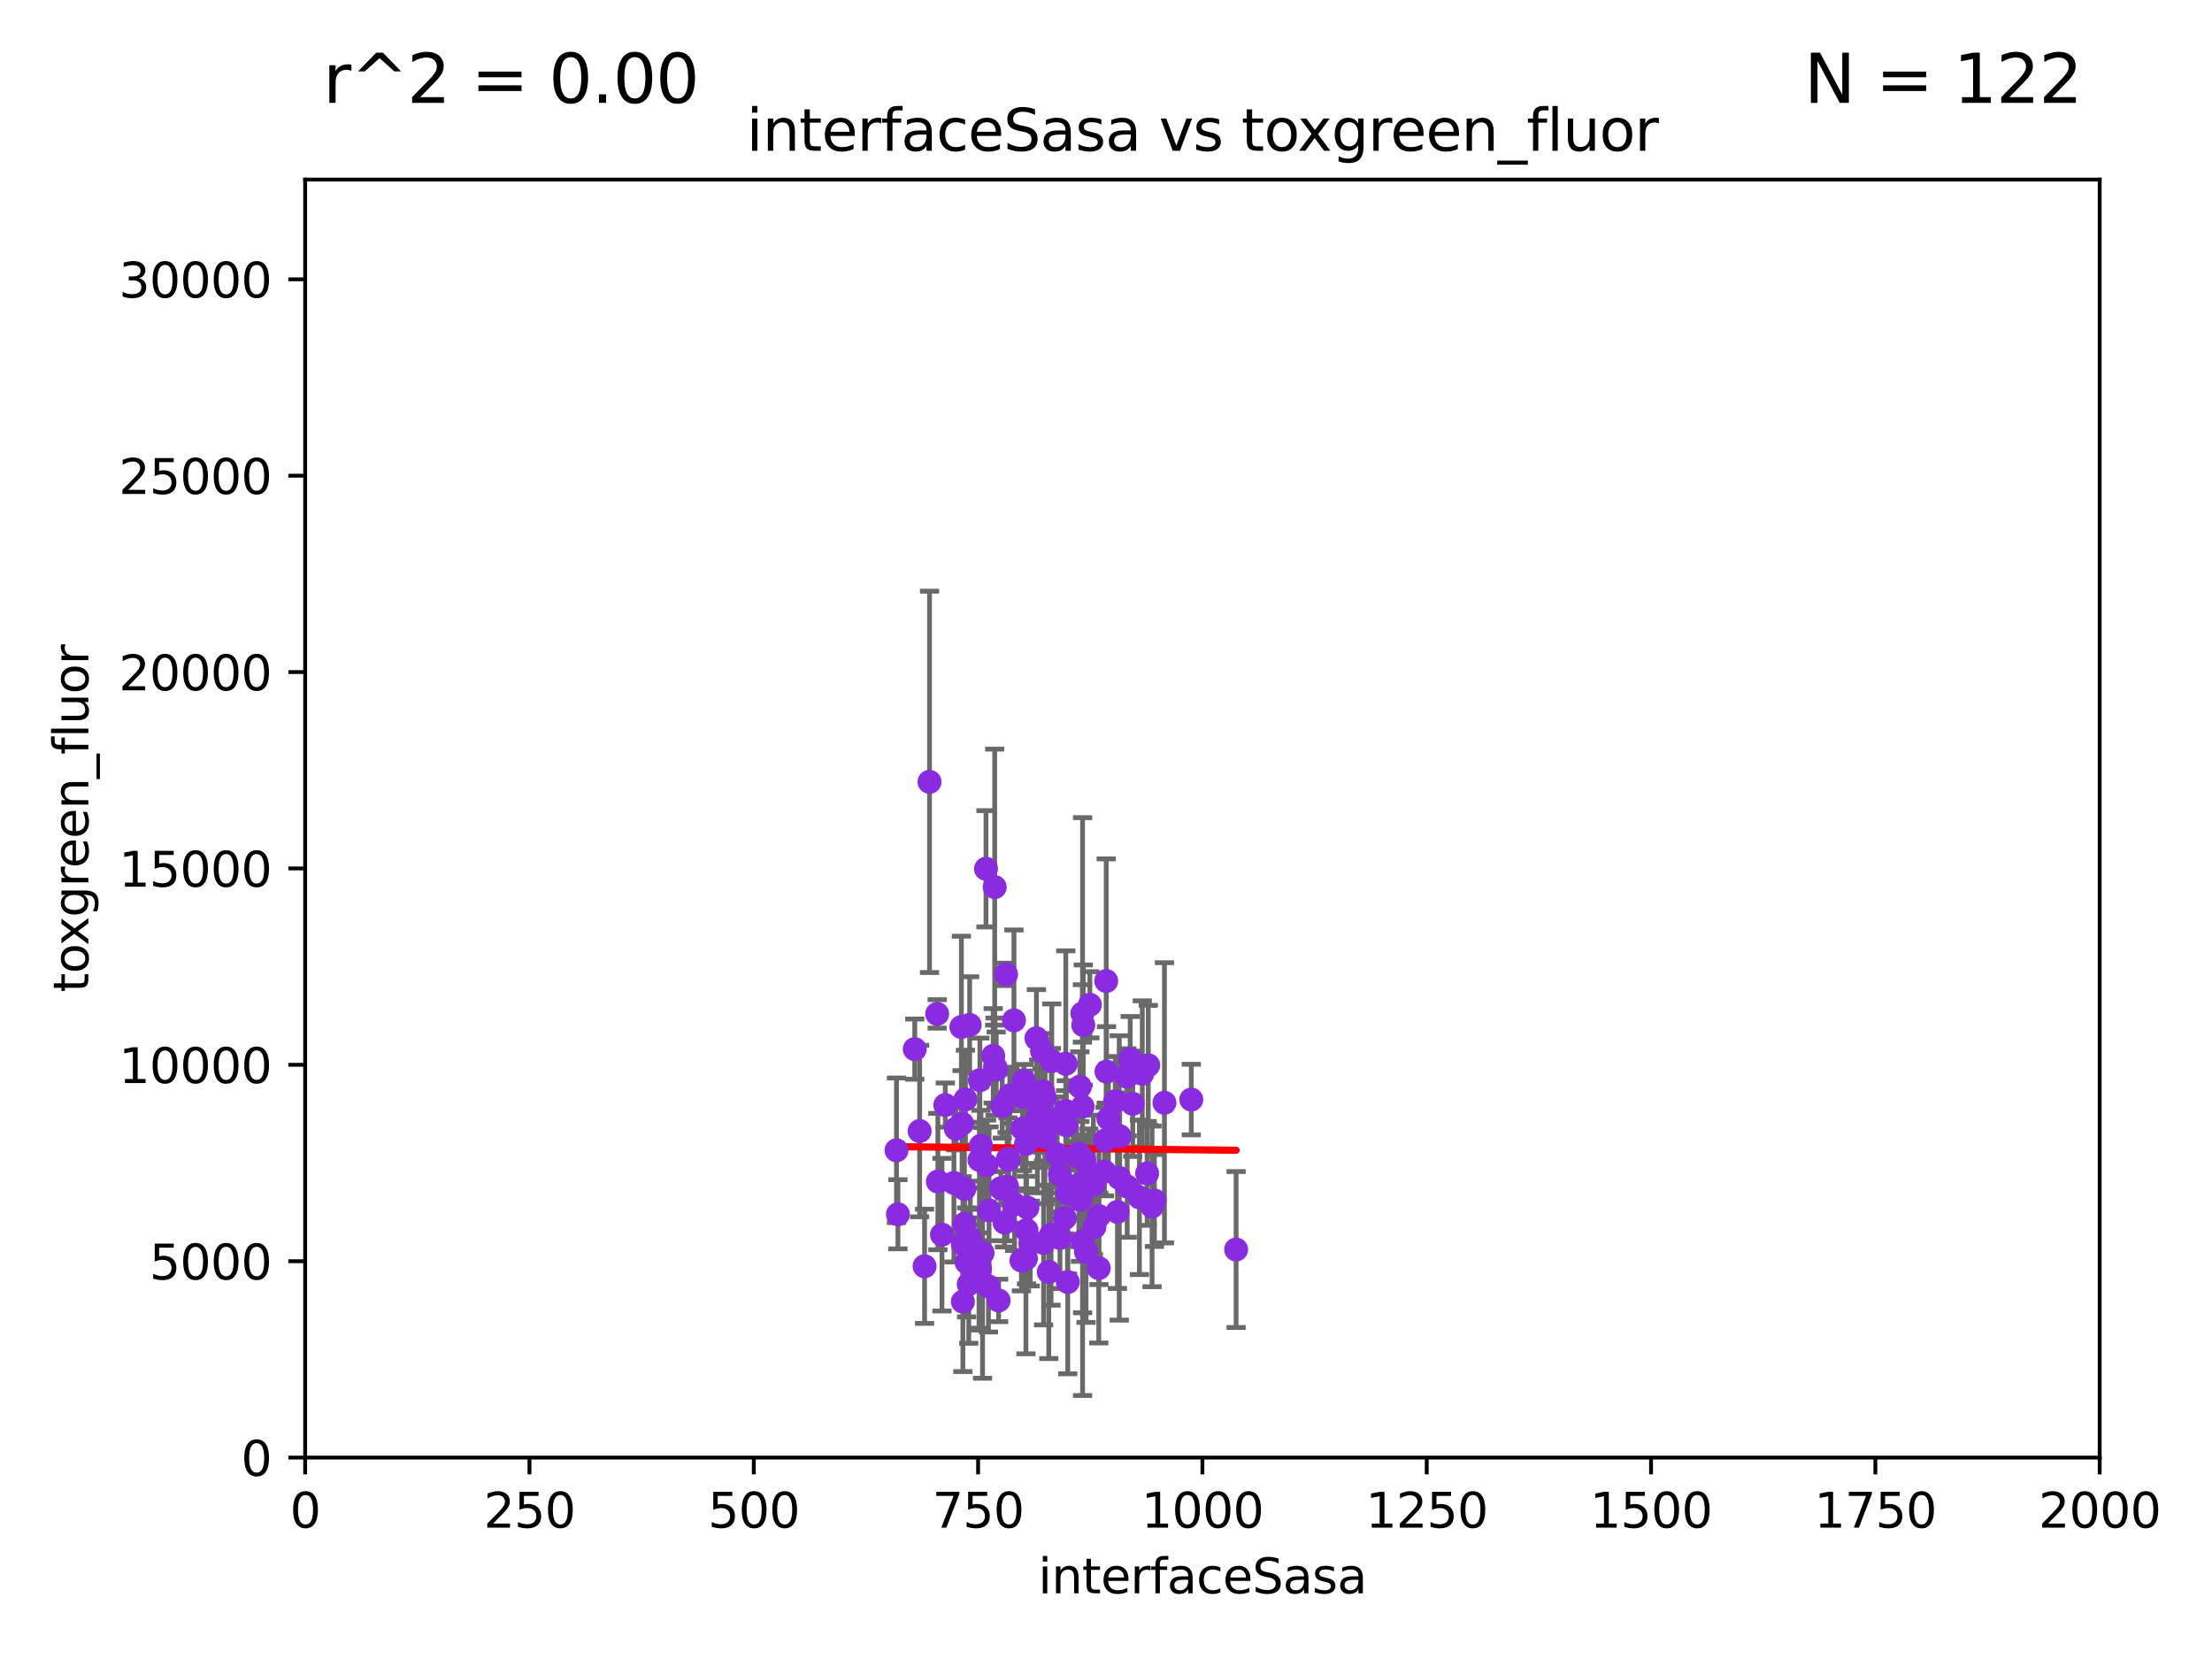 <?xml version="1.0" encoding="utf-8" standalone="no"?>
<!DOCTYPE svg PUBLIC "-//W3C//DTD SVG 1.1//EN"
  "http://www.w3.org/Graphics/SVG/1.1/DTD/svg11.dtd">
<svg xmlns:xlink="http://www.w3.org/1999/xlink" width="460.8pt" height="345.6pt" viewBox="0 0 460.8 345.6" xmlns="http://www.w3.org/2000/svg" version="1.1">
 <defs>
  <style type="text/css">*{stroke-linejoin: round; stroke-linecap: butt}</style>
 </defs>
 <g id="figure_1">
  <g id="patch_1">
   <path d="M 0 345.6 
L 460.8 345.6 
L 460.8 0 
L 0 0 
z
" style="fill: #ffffff"/>
  </g>
  <g id="axes_1">
   <g id="patch_2">
    <path d="M 63.571 303.64 
L 437.4 303.64 
L 437.4 37.411 
L 63.571 37.411 
z
" style="fill: #ffffff"/>
   </g>
   <g id="PathCollection_1">
    <defs>
     <path id="m046bde276b" d="M 0 1.118 
C 0.297 1.118 0.581 1 0.791 0.791 
C 1 0.581 1.118 0.297 1.118 0 
C 1.118 -0.297 1 -0.581 0.791 -0.791 
C 0.581 -1 0.297 -1.118 0 -1.118 
C -0.297 -1.118 -0.581 -1 -0.791 -0.791 
C -1 -0.581 -1.118 -0.297 -1.118 0 
C -1.118 0.297 -1 0.581 -0.791 0.791 
C -0.581 1 -0.297 1.118 0 1.118 
z
" style="stroke: #8a2be2"/>
    </defs>
    <g clip-path="url(#p64eb890215)">
     <use xlink:href="#m046bde276b" x="213.721" y="262.189" style="fill: #8a2be2; stroke: #8a2be2"/>
     <use xlink:href="#m046bde276b" x="242.575" y="229.733" style="fill: #8a2be2; stroke: #8a2be2"/>
     <use xlink:href="#m046bde276b" x="239.996" y="251.316" style="fill: #8a2be2; stroke: #8a2be2"/>
     <use xlink:href="#m046bde276b" x="208.787" y="230.409" style="fill: #8a2be2; stroke: #8a2be2"/>
     <use xlink:href="#m046bde276b" x="228.931" y="253.332" style="fill: #8a2be2; stroke: #8a2be2"/>
     <use xlink:href="#m046bde276b" x="224.869" y="249.265" style="fill: #8a2be2; stroke: #8a2be2"/>
     <use xlink:href="#m046bde276b" x="222.383" y="248.575" style="fill: #8a2be2; stroke: #8a2be2"/>
     <use xlink:href="#m046bde276b" x="218.953" y="257.217" style="fill: #8a2be2; stroke: #8a2be2"/>
     <use xlink:href="#m046bde276b" x="257.506" y="260.297" style="fill: #8a2be2; stroke: #8a2be2"/>
     <use xlink:href="#m046bde276b" x="204.036" y="241.628" style="fill: #8a2be2; stroke: #8a2be2"/>
     <use xlink:href="#m046bde276b" x="195.232" y="211.216" style="fill: #8a2be2; stroke: #8a2be2"/>
     <use xlink:href="#m046bde276b" x="230.202" y="237.566" style="fill: #8a2be2; stroke: #8a2be2"/>
     <use xlink:href="#m046bde276b" x="200.273" y="213.941" style="fill: #8a2be2; stroke: #8a2be2"/>
     <use xlink:href="#m046bde276b" x="217.232" y="236.604" style="fill: #8a2be2; stroke: #8a2be2"/>
     <use xlink:href="#m046bde276b" x="206.903" y="219.946" style="fill: #8a2be2; stroke: #8a2be2"/>
     <use xlink:href="#m046bde276b" x="233.161" y="245.383" style="fill: #8a2be2; stroke: #8a2be2"/>
     <use xlink:href="#m046bde276b" x="232.783" y="252.453" style="fill: #8a2be2; stroke: #8a2be2"/>
     <use xlink:href="#m046bde276b" x="228.891" y="264.17" style="fill: #8a2be2; stroke: #8a2be2"/>
     <use xlink:href="#m046bde276b" x="237.959" y="223.688" style="fill: #8a2be2; stroke: #8a2be2"/>
     <use xlink:href="#m046bde276b" x="230.899" y="233.023" style="fill: #8a2be2; stroke: #8a2be2"/>
     <use xlink:href="#m046bde276b" x="200.923" y="254.945" style="fill: #8a2be2; stroke: #8a2be2"/>
     <use xlink:href="#m046bde276b" x="222.131" y="234.406" style="fill: #8a2be2; stroke: #8a2be2"/>
     <use xlink:href="#m046bde276b" x="217.677" y="236.891" style="fill: #8a2be2; stroke: #8a2be2"/>
     <use xlink:href="#m046bde276b" x="227.987" y="255.597" style="fill: #8a2be2; stroke: #8a2be2"/>
     <use xlink:href="#m046bde276b" x="217.08" y="218.952" style="fill: #8a2be2; stroke: #8a2be2"/>
     <use xlink:href="#m046bde276b" x="191.578" y="235.622" style="fill: #8a2be2; stroke: #8a2be2"/>
     <use xlink:href="#m046bde276b" x="234.818" y="247.172" style="fill: #8a2be2; stroke: #8a2be2"/>
     <use xlink:href="#m046bde276b" x="213.839" y="256.252" style="fill: #8a2be2; stroke: #8a2be2"/>
     <use xlink:href="#m046bde276b" x="205.908" y="267.969" style="fill: #8a2be2; stroke: #8a2be2"/>
     <use xlink:href="#m046bde276b" x="217.28" y="227.346" style="fill: #8a2be2; stroke: #8a2be2"/>
     <use xlink:href="#m046bde276b" x="196.922" y="230.207" style="fill: #8a2be2; stroke: #8a2be2"/>
     <use xlink:href="#m046bde276b" x="234.734" y="224.296" style="fill: #8a2be2; stroke: #8a2be2"/>
     <use xlink:href="#m046bde276b" x="232.323" y="229.407" style="fill: #8a2be2; stroke: #8a2be2"/>
     <use xlink:href="#m046bde276b" x="227.037" y="209.313" style="fill: #8a2be2; stroke: #8a2be2"/>
     <use xlink:href="#m046bde276b" x="226.243" y="260.798" style="fill: #8a2be2; stroke: #8a2be2"/>
     <use xlink:href="#m046bde276b" x="225.521" y="230.517" style="fill: #8a2be2; stroke: #8a2be2"/>
     <use xlink:href="#m046bde276b" x="201.808" y="267.513" style="fill: #8a2be2; stroke: #8a2be2"/>
     <use xlink:href="#m046bde276b" x="216.387" y="232.001" style="fill: #8a2be2; stroke: #8a2be2"/>
     <use xlink:href="#m046bde276b" x="230.445" y="204.359" style="fill: #8a2be2; stroke: #8a2be2"/>
     <use xlink:href="#m046bde276b" x="235.972" y="229.94" style="fill: #8a2be2; stroke: #8a2be2"/>
     <use xlink:href="#m046bde276b" x="225.49" y="211.118" style="fill: #8a2be2; stroke: #8a2be2"/>
     <use xlink:href="#m046bde276b" x="224.22" y="240.763" style="fill: #8a2be2; stroke: #8a2be2"/>
     <use xlink:href="#m046bde276b" x="206.037" y="252.151" style="fill: #8a2be2; stroke: #8a2be2"/>
     <use xlink:href="#m046bde276b" x="200.419" y="234.073" style="fill: #8a2be2; stroke: #8a2be2"/>
     <use xlink:href="#m046bde276b" x="192.606" y="263.784" style="fill: #8a2be2; stroke: #8a2be2"/>
     <use xlink:href="#m046bde276b" x="207.29" y="222.202" style="fill: #8a2be2; stroke: #8a2be2"/>
     <use xlink:href="#m046bde276b" x="230.504" y="223.242" style="fill: #8a2be2; stroke: #8a2be2"/>
     <use xlink:href="#m046bde276b" x="195.378" y="246.14" style="fill: #8a2be2; stroke: #8a2be2"/>
     <use xlink:href="#m046bde276b" x="198.718" y="246.429" style="fill: #8a2be2; stroke: #8a2be2"/>
     <use xlink:href="#m046bde276b" x="212.998" y="235.108" style="fill: #8a2be2; stroke: #8a2be2"/>
     <use xlink:href="#m046bde276b" x="237.362" y="249.422" style="fill: #8a2be2; stroke: #8a2be2"/>
     <use xlink:href="#m046bde276b" x="190.563" y="218.556" style="fill: #8a2be2; stroke: #8a2be2"/>
     <use xlink:href="#m046bde276b" x="187.054" y="252.957" style="fill: #8a2be2; stroke: #8a2be2"/>
     <use xlink:href="#m046bde276b" x="193.636" y="162.872" style="fill: #8a2be2; stroke: #8a2be2"/>
     <use xlink:href="#m046bde276b" x="238.968" y="244.44" style="fill: #8a2be2; stroke: #8a2be2"/>
     <use xlink:href="#m046bde276b" x="248.168" y="229.061" style="fill: #8a2be2; stroke: #8a2be2"/>
     <use xlink:href="#m046bde276b" x="215.906" y="216.292" style="fill: #8a2be2; stroke: #8a2be2"/>
     <use xlink:href="#m046bde276b" x="220.813" y="257.888" style="fill: #8a2be2; stroke: #8a2be2"/>
     <use xlink:href="#m046bde276b" x="201.998" y="213.506" style="fill: #8a2be2; stroke: #8a2be2"/>
     <use xlink:href="#m046bde276b" x="200.587" y="271.158" style="fill: #8a2be2; stroke: #8a2be2"/>
     <use xlink:href="#m046bde276b" x="225.09" y="249.969" style="fill: #8a2be2; stroke: #8a2be2"/>
     <use xlink:href="#m046bde276b" x="224.751" y="246.931" style="fill: #8a2be2; stroke: #8a2be2"/>
     <use xlink:href="#m046bde276b" x="225.876" y="241.637" style="fill: #8a2be2; stroke: #8a2be2"/>
     <use xlink:href="#m046bde276b" x="207.217" y="184.797" style="fill: #8a2be2; stroke: #8a2be2"/>
     <use xlink:href="#m046bde276b" x="224.731" y="240.312" style="fill: #8a2be2; stroke: #8a2be2"/>
     <use xlink:href="#m046bde276b" x="219.011" y="233.458" style="fill: #8a2be2; stroke: #8a2be2"/>
     <use xlink:href="#m046bde276b" x="213.748" y="238.305" style="fill: #8a2be2; stroke: #8a2be2"/>
     <use xlink:href="#m046bde276b" x="225.534" y="258.626" style="fill: #8a2be2; stroke: #8a2be2"/>
     <use xlink:href="#m046bde276b" x="230.082" y="244.07" style="fill: #8a2be2; stroke: #8a2be2"/>
     <use xlink:href="#m046bde276b" x="209.798" y="247.203" style="fill: #8a2be2; stroke: #8a2be2"/>
     <use xlink:href="#m046bde276b" x="202.116" y="260.027" style="fill: #8a2be2; stroke: #8a2be2"/>
     <use xlink:href="#m046bde276b" x="214.032" y="251.588" style="fill: #8a2be2; stroke: #8a2be2"/>
     <use xlink:href="#m046bde276b" x="201.116" y="229.029" style="fill: #8a2be2; stroke: #8a2be2"/>
     <use xlink:href="#m046bde276b" x="224.962" y="226.374" style="fill: #8a2be2; stroke: #8a2be2"/>
     <use xlink:href="#m046bde276b" x="204.159" y="264.302" style="fill: #8a2be2; stroke: #8a2be2"/>
     <use xlink:href="#m046bde276b" x="220.783" y="244.604" style="fill: #8a2be2; stroke: #8a2be2"/>
     <use xlink:href="#m046bde276b" x="204.679" y="260.997" style="fill: #8a2be2; stroke: #8a2be2"/>
     <use xlink:href="#m046bde276b" x="225.667" y="213.54" style="fill: #8a2be2; stroke: #8a2be2"/>
     <use xlink:href="#m046bde276b" x="219.106" y="221.044" style="fill: #8a2be2; stroke: #8a2be2"/>
     <use xlink:href="#m046bde276b" x="226.802" y="244.434" style="fill: #8a2be2; stroke: #8a2be2"/>
     <use xlink:href="#m046bde276b" x="217.402" y="258.929" style="fill: #8a2be2; stroke: #8a2be2"/>
     <use xlink:href="#m046bde276b" x="205.516" y="242.749" style="fill: #8a2be2; stroke: #8a2be2"/>
     <use xlink:href="#m046bde276b" x="209.583" y="202.979" style="fill: #8a2be2; stroke: #8a2be2"/>
     <use xlink:href="#m046bde276b" x="209.264" y="254.677" style="fill: #8a2be2; stroke: #8a2be2"/>
     <use xlink:href="#m046bde276b" x="202.12" y="257.997" style="fill: #8a2be2; stroke: #8a2be2"/>
     <use xlink:href="#m046bde276b" x="199.127" y="235.134" style="fill: #8a2be2; stroke: #8a2be2"/>
     <use xlink:href="#m046bde276b" x="218.478" y="264.961" style="fill: #8a2be2; stroke: #8a2be2"/>
     <use xlink:href="#m046bde276b" x="227.776" y="246.819" style="fill: #8a2be2; stroke: #8a2be2"/>
     <use xlink:href="#m046bde276b" x="235.446" y="220.624" style="fill: #8a2be2; stroke: #8a2be2"/>
     <use xlink:href="#m046bde276b" x="186.757" y="239.633" style="fill: #8a2be2; stroke: #8a2be2"/>
     <use xlink:href="#m046bde276b" x="224.282" y="247.466" style="fill: #8a2be2; stroke: #8a2be2"/>
     <use xlink:href="#m046bde276b" x="210.359" y="228.193" style="fill: #8a2be2; stroke: #8a2be2"/>
     <use xlink:href="#m046bde276b" x="201.368" y="262.978" style="fill: #8a2be2; stroke: #8a2be2"/>
     <use xlink:href="#m046bde276b" x="214.624" y="259.062" style="fill: #8a2be2; stroke: #8a2be2"/>
     <use xlink:href="#m046bde276b" x="212.781" y="262.591" style="fill: #8a2be2; stroke: #8a2be2"/>
     <use xlink:href="#m046bde276b" x="205.398" y="180.984" style="fill: #8a2be2; stroke: #8a2be2"/>
     <use xlink:href="#m046bde276b" x="207.531" y="222.802" style="fill: #8a2be2; stroke: #8a2be2"/>
     <use xlink:href="#m046bde276b" x="221.966" y="231.418" style="fill: #8a2be2; stroke: #8a2be2"/>
     <use xlink:href="#m046bde276b" x="217.643" y="228.666" style="fill: #8a2be2; stroke: #8a2be2"/>
     <use xlink:href="#m046bde276b" x="233.252" y="236.685" style="fill: #8a2be2; stroke: #8a2be2"/>
     <use xlink:href="#m046bde276b" x="204.129" y="225.02" style="fill: #8a2be2; stroke: #8a2be2"/>
     <use xlink:href="#m046bde276b" x="211.353" y="250.868" style="fill: #8a2be2; stroke: #8a2be2"/>
     <use xlink:href="#m046bde276b" x="216.114" y="233.068" style="fill: #8a2be2; stroke: #8a2be2"/>
     <use xlink:href="#m046bde276b" x="213.297" y="225.192" style="fill: #8a2be2; stroke: #8a2be2"/>
     <use xlink:href="#m046bde276b" x="222.435" y="267.063" style="fill: #8a2be2; stroke: #8a2be2"/>
     <use xlink:href="#m046bde276b" x="213.243" y="228.566" style="fill: #8a2be2; stroke: #8a2be2"/>
     <use xlink:href="#m046bde276b" x="221.839" y="253.753" style="fill: #8a2be2; stroke: #8a2be2"/>
     <use xlink:href="#m046bde276b" x="213.323" y="227.627" style="fill: #8a2be2; stroke: #8a2be2"/>
     <use xlink:href="#m046bde276b" x="239.203" y="221.911" style="fill: #8a2be2; stroke: #8a2be2"/>
     <use xlink:href="#m046bde276b" x="240.484" y="250.086" style="fill: #8a2be2; stroke: #8a2be2"/>
     <use xlink:href="#m046bde276b" x="209.972" y="241.375" style="fill: #8a2be2; stroke: #8a2be2"/>
     <use xlink:href="#m046bde276b" x="210.121" y="241.602" style="fill: #8a2be2; stroke: #8a2be2"/>
     <use xlink:href="#m046bde276b" x="220.232" y="240.485" style="fill: #8a2be2; stroke: #8a2be2"/>
     <use xlink:href="#m046bde276b" x="196.234" y="257.204" style="fill: #8a2be2; stroke: #8a2be2"/>
     <use xlink:href="#m046bde276b" x="203.946" y="265.394" style="fill: #8a2be2; stroke: #8a2be2"/>
     <use xlink:href="#m046bde276b" x="208.51" y="247.522" style="fill: #8a2be2; stroke: #8a2be2"/>
     <use xlink:href="#m046bde276b" x="200.594" y="259.176" style="fill: #8a2be2; stroke: #8a2be2"/>
     <use xlink:href="#m046bde276b" x="208.032" y="270.908" style="fill: #8a2be2; stroke: #8a2be2"/>
     <use xlink:href="#m046bde276b" x="204.351" y="238.678" style="fill: #8a2be2; stroke: #8a2be2"/>
     <use xlink:href="#m046bde276b" x="200.905" y="247.656" style="fill: #8a2be2; stroke: #8a2be2"/>
     <use xlink:href="#m046bde276b" x="211.226" y="212.561" style="fill: #8a2be2; stroke: #8a2be2"/>
     <use xlink:href="#m046bde276b" x="222.022" y="221.602" style="fill: #8a2be2; stroke: #8a2be2"/>
    </g>
   </g>
   <g id="matplotlib.axis_1">
    <g id="xtick_1">
     <g id="line2d_1">
      <defs>
       <path id="mc005be4767" d="M 0 0 
L 0 3.5 
" style="stroke: #000000; stroke-width: 0.8"/>
      </defs>
      <g>
       <use xlink:href="#mc005be4767" x="63.571" y="303.64" style="stroke: #000000; stroke-width: 0.8"/>
      </g>
     </g>
     <g id="text_1">
      <!-- 0 -->
      <g transform="translate(60.39 318.238)scale(0.1 -0.1)">
       <defs>
        <path id="DejaVuSans-30" d="M 2034 4250 
Q 1547 4250 1301 3770 
Q 1056 3291 1056 2328 
Q 1056 1369 1301 889 
Q 1547 409 2034 409 
Q 2525 409 2770 889 
Q 3016 1369 3016 2328 
Q 3016 3291 2770 3770 
Q 2525 4250 2034 4250 
z
M 2034 4750 
Q 2819 4750 3233 4129 
Q 3647 3509 3647 2328 
Q 3647 1150 3233 529 
Q 2819 -91 2034 -91 
Q 1250 -91 836 529 
Q 422 1150 422 2328 
Q 422 3509 836 4129 
Q 1250 4750 2034 4750 
z
" transform="scale(0.016)"/>
       </defs>
       <use xlink:href="#DejaVuSans-30"/>
      </g>
     </g>
    </g>
    <g id="xtick_2">
     <g id="line2d_2">
      <g>
       <use xlink:href="#mc005be4767" x="110.3" y="303.64" style="stroke: #000000; stroke-width: 0.8"/>
      </g>
     </g>
     <g id="text_2">
      <!-- 250 -->
      <g transform="translate(100.756 318.238)scale(0.1 -0.1)">
       <defs>
        <path id="DejaVuSans-32" d="M 1228 531 
L 3431 531 
L 3431 0 
L 469 0 
L 469 531 
Q 828 903 1448 1529 
Q 2069 2156 2228 2338 
Q 2531 2678 2651 2914 
Q 2772 3150 2772 3378 
Q 2772 3750 2511 3984 
Q 2250 4219 1831 4219 
Q 1534 4219 1204 4116 
Q 875 4013 500 3803 
L 500 4441 
Q 881 4594 1212 4672 
Q 1544 4750 1819 4750 
Q 2544 4750 2975 4387 
Q 3406 4025 3406 3419 
Q 3406 3131 3298 2873 
Q 3191 2616 2906 2266 
Q 2828 2175 2409 1742 
Q 1991 1309 1228 531 
z
" transform="scale(0.016)"/>
        <path id="DejaVuSans-35" d="M 691 4666 
L 3169 4666 
L 3169 4134 
L 1269 4134 
L 1269 2991 
Q 1406 3038 1543 3061 
Q 1681 3084 1819 3084 
Q 2600 3084 3056 2656 
Q 3513 2228 3513 1497 
Q 3513 744 3044 326 
Q 2575 -91 1722 -91 
Q 1428 -91 1123 -41 
Q 819 9 494 109 
L 494 744 
Q 775 591 1075 516 
Q 1375 441 1709 441 
Q 2250 441 2565 725 
Q 2881 1009 2881 1497 
Q 2881 1984 2565 2268 
Q 2250 2553 1709 2553 
Q 1456 2553 1204 2497 
Q 953 2441 691 2322 
L 691 4666 
z
" transform="scale(0.016)"/>
       </defs>
       <use xlink:href="#DejaVuSans-32"/>
       <use xlink:href="#DejaVuSans-35" x="63.623"/>
       <use xlink:href="#DejaVuSans-30" x="127.246"/>
      </g>
     </g>
    </g>
    <g id="xtick_3">
     <g id="line2d_3">
      <g>
       <use xlink:href="#mc005be4767" x="157.028" y="303.64" style="stroke: #000000; stroke-width: 0.8"/>
      </g>
     </g>
     <g id="text_3">
      <!-- 500 -->
      <g transform="translate(147.485 318.238)scale(0.1 -0.1)">
       <use xlink:href="#DejaVuSans-35"/>
       <use xlink:href="#DejaVuSans-30" x="63.623"/>
       <use xlink:href="#DejaVuSans-30" x="127.246"/>
      </g>
     </g>
    </g>
    <g id="xtick_4">
     <g id="line2d_4">
      <g>
       <use xlink:href="#mc005be4767" x="203.757" y="303.64" style="stroke: #000000; stroke-width: 0.8"/>
      </g>
     </g>
     <g id="text_4">
      <!-- 750 -->
      <g transform="translate(194.213 318.238)scale(0.1 -0.1)">
       <defs>
        <path id="DejaVuSans-37" d="M 525 4666 
L 3525 4666 
L 3525 4397 
L 1831 0 
L 1172 0 
L 2766 4134 
L 525 4134 
L 525 4666 
z
" transform="scale(0.016)"/>
       </defs>
       <use xlink:href="#DejaVuSans-37"/>
       <use xlink:href="#DejaVuSans-35" x="63.623"/>
       <use xlink:href="#DejaVuSans-30" x="127.246"/>
      </g>
     </g>
    </g>
    <g id="xtick_5">
     <g id="line2d_5">
      <g>
       <use xlink:href="#mc005be4767" x="250.486" y="303.64" style="stroke: #000000; stroke-width: 0.8"/>
      </g>
     </g>
     <g id="text_5">
      <!-- 1000 -->
      <g transform="translate(237.761 318.238)scale(0.1 -0.1)">
       <defs>
        <path id="DejaVuSans-31" d="M 794 531 
L 1825 531 
L 1825 4091 
L 703 3866 
L 703 4441 
L 1819 4666 
L 2450 4666 
L 2450 531 
L 3481 531 
L 3481 0 
L 794 0 
L 794 531 
z
" transform="scale(0.016)"/>
       </defs>
       <use xlink:href="#DejaVuSans-31"/>
       <use xlink:href="#DejaVuSans-30" x="63.623"/>
       <use xlink:href="#DejaVuSans-30" x="127.246"/>
       <use xlink:href="#DejaVuSans-30" x="190.869"/>
      </g>
     </g>
    </g>
    <g id="xtick_6">
     <g id="line2d_6">
      <g>
       <use xlink:href="#mc005be4767" x="297.214" y="303.64" style="stroke: #000000; stroke-width: 0.8"/>
      </g>
     </g>
     <g id="text_6">
      <!-- 1250 -->
      <g transform="translate(284.489 318.238)scale(0.1 -0.1)">
       <use xlink:href="#DejaVuSans-31"/>
       <use xlink:href="#DejaVuSans-32" x="63.623"/>
       <use xlink:href="#DejaVuSans-35" x="127.246"/>
       <use xlink:href="#DejaVuSans-30" x="190.869"/>
      </g>
     </g>
    </g>
    <g id="xtick_7">
     <g id="line2d_7">
      <g>
       <use xlink:href="#mc005be4767" x="343.943" y="303.64" style="stroke: #000000; stroke-width: 0.8"/>
      </g>
     </g>
     <g id="text_7">
      <!-- 1500 -->
      <g transform="translate(331.218 318.238)scale(0.1 -0.1)">
       <use xlink:href="#DejaVuSans-31"/>
       <use xlink:href="#DejaVuSans-35" x="63.623"/>
       <use xlink:href="#DejaVuSans-30" x="127.246"/>
       <use xlink:href="#DejaVuSans-30" x="190.869"/>
      </g>
     </g>
    </g>
    <g id="xtick_8">
     <g id="line2d_8">
      <g>
       <use xlink:href="#mc005be4767" x="390.671" y="303.64" style="stroke: #000000; stroke-width: 0.8"/>
      </g>
     </g>
     <g id="text_8">
      <!-- 1750 -->
      <g transform="translate(377.946 318.238)scale(0.1 -0.1)">
       <use xlink:href="#DejaVuSans-31"/>
       <use xlink:href="#DejaVuSans-37" x="63.623"/>
       <use xlink:href="#DejaVuSans-35" x="127.246"/>
       <use xlink:href="#DejaVuSans-30" x="190.869"/>
      </g>
     </g>
    </g>
    <g id="xtick_9">
     <g id="line2d_9">
      <g>
       <use xlink:href="#mc005be4767" x="437.4" y="303.64" style="stroke: #000000; stroke-width: 0.8"/>
      </g>
     </g>
     <g id="text_9">
      <!-- 2000 -->
      <g transform="translate(424.675 318.238)scale(0.1 -0.1)">
       <use xlink:href="#DejaVuSans-32"/>
       <use xlink:href="#DejaVuSans-30" x="63.623"/>
       <use xlink:href="#DejaVuSans-30" x="127.246"/>
       <use xlink:href="#DejaVuSans-30" x="190.869"/>
      </g>
     </g>
    </g>
    <g id="text_10">
     <!-- interfaceSasa -->
     <g transform="translate(216.279 331.917)scale(0.1 -0.1)">
      <defs>
       <path id="DejaVuSans-69" d="M 603 3500 
L 1178 3500 
L 1178 0 
L 603 0 
L 603 3500 
z
M 603 4863 
L 1178 4863 
L 1178 4134 
L 603 4134 
L 603 4863 
z
" transform="scale(0.016)"/>
       <path id="DejaVuSans-6e" d="M 3513 2113 
L 3513 0 
L 2938 0 
L 2938 2094 
Q 2938 2591 2744 2837 
Q 2550 3084 2163 3084 
Q 1697 3084 1428 2787 
Q 1159 2491 1159 1978 
L 1159 0 
L 581 0 
L 581 3500 
L 1159 3500 
L 1159 2956 
Q 1366 3272 1645 3428 
Q 1925 3584 2291 3584 
Q 2894 3584 3203 3211 
Q 3513 2838 3513 2113 
z
" transform="scale(0.016)"/>
       <path id="DejaVuSans-74" d="M 1172 4494 
L 1172 3500 
L 2356 3500 
L 2356 3053 
L 1172 3053 
L 1172 1153 
Q 1172 725 1289 603 
Q 1406 481 1766 481 
L 2356 481 
L 2356 0 
L 1766 0 
Q 1100 0 847 248 
Q 594 497 594 1153 
L 594 3053 
L 172 3053 
L 172 3500 
L 594 3500 
L 594 4494 
L 1172 4494 
z
" transform="scale(0.016)"/>
       <path id="DejaVuSans-65" d="M 3597 1894 
L 3597 1613 
L 953 1613 
Q 991 1019 1311 708 
Q 1631 397 2203 397 
Q 2534 397 2845 478 
Q 3156 559 3463 722 
L 3463 178 
Q 3153 47 2828 -22 
Q 2503 -91 2169 -91 
Q 1331 -91 842 396 
Q 353 884 353 1716 
Q 353 2575 817 3079 
Q 1281 3584 2069 3584 
Q 2775 3584 3186 3129 
Q 3597 2675 3597 1894 
z
M 3022 2063 
Q 3016 2534 2758 2815 
Q 2500 3097 2075 3097 
Q 1594 3097 1305 2825 
Q 1016 2553 972 2059 
L 3022 2063 
z
" transform="scale(0.016)"/>
       <path id="DejaVuSans-72" d="M 2631 2963 
Q 2534 3019 2420 3045 
Q 2306 3072 2169 3072 
Q 1681 3072 1420 2755 
Q 1159 2438 1159 1844 
L 1159 0 
L 581 0 
L 581 3500 
L 1159 3500 
L 1159 2956 
Q 1341 3275 1631 3429 
Q 1922 3584 2338 3584 
Q 2397 3584 2469 3576 
Q 2541 3569 2628 3553 
L 2631 2963 
z
" transform="scale(0.016)"/>
       <path id="DejaVuSans-66" d="M 2375 4863 
L 2375 4384 
L 1825 4384 
Q 1516 4384 1395 4259 
Q 1275 4134 1275 3809 
L 1275 3500 
L 2222 3500 
L 2222 3053 
L 1275 3053 
L 1275 0 
L 697 0 
L 697 3053 
L 147 3053 
L 147 3500 
L 697 3500 
L 697 3744 
Q 697 4328 969 4595 
Q 1241 4863 1831 4863 
L 2375 4863 
z
" transform="scale(0.016)"/>
       <path id="DejaVuSans-61" d="M 2194 1759 
Q 1497 1759 1228 1600 
Q 959 1441 959 1056 
Q 959 750 1161 570 
Q 1363 391 1709 391 
Q 2188 391 2477 730 
Q 2766 1069 2766 1631 
L 2766 1759 
L 2194 1759 
z
M 3341 1997 
L 3341 0 
L 2766 0 
L 2766 531 
Q 2569 213 2275 61 
Q 1981 -91 1556 -91 
Q 1019 -91 701 211 
Q 384 513 384 1019 
Q 384 1609 779 1909 
Q 1175 2209 1959 2209 
L 2766 2209 
L 2766 2266 
Q 2766 2663 2505 2880 
Q 2244 3097 1772 3097 
Q 1472 3097 1187 3025 
Q 903 2953 641 2809 
L 641 3341 
Q 956 3463 1253 3523 
Q 1550 3584 1831 3584 
Q 2591 3584 2966 3190 
Q 3341 2797 3341 1997 
z
" transform="scale(0.016)"/>
       <path id="DejaVuSans-63" d="M 3122 3366 
L 3122 2828 
Q 2878 2963 2633 3030 
Q 2388 3097 2138 3097 
Q 1578 3097 1268 2742 
Q 959 2388 959 1747 
Q 959 1106 1268 751 
Q 1578 397 2138 397 
Q 2388 397 2633 464 
Q 2878 531 3122 666 
L 3122 134 
Q 2881 22 2623 -34 
Q 2366 -91 2075 -91 
Q 1284 -91 818 406 
Q 353 903 353 1747 
Q 353 2603 823 3093 
Q 1294 3584 2113 3584 
Q 2378 3584 2631 3529 
Q 2884 3475 3122 3366 
z
" transform="scale(0.016)"/>
       <path id="DejaVuSans-53" d="M 3425 4513 
L 3425 3897 
Q 3066 4069 2747 4153 
Q 2428 4238 2131 4238 
Q 1616 4238 1336 4038 
Q 1056 3838 1056 3469 
Q 1056 3159 1242 3001 
Q 1428 2844 1947 2747 
L 2328 2669 
Q 3034 2534 3370 2195 
Q 3706 1856 3706 1288 
Q 3706 609 3251 259 
Q 2797 -91 1919 -91 
Q 1588 -91 1214 -16 
Q 841 59 441 206 
L 441 856 
Q 825 641 1194 531 
Q 1563 422 1919 422 
Q 2459 422 2753 634 
Q 3047 847 3047 1241 
Q 3047 1584 2836 1778 
Q 2625 1972 2144 2069 
L 1759 2144 
Q 1053 2284 737 2584 
Q 422 2884 422 3419 
Q 422 4038 858 4394 
Q 1294 4750 2059 4750 
Q 2388 4750 2728 4690 
Q 3069 4631 3425 4513 
z
" transform="scale(0.016)"/>
       <path id="DejaVuSans-73" d="M 2834 3397 
L 2834 2853 
Q 2591 2978 2328 3040 
Q 2066 3103 1784 3103 
Q 1356 3103 1142 2972 
Q 928 2841 928 2578 
Q 928 2378 1081 2264 
Q 1234 2150 1697 2047 
L 1894 2003 
Q 2506 1872 2764 1633 
Q 3022 1394 3022 966 
Q 3022 478 2636 193 
Q 2250 -91 1575 -91 
Q 1294 -91 989 -36 
Q 684 19 347 128 
L 347 722 
Q 666 556 975 473 
Q 1284 391 1588 391 
Q 1994 391 2212 530 
Q 2431 669 2431 922 
Q 2431 1156 2273 1281 
Q 2116 1406 1581 1522 
L 1381 1569 
Q 847 1681 609 1914 
Q 372 2147 372 2553 
Q 372 3047 722 3315 
Q 1072 3584 1716 3584 
Q 2034 3584 2315 3537 
Q 2597 3491 2834 3397 
z
" transform="scale(0.016)"/>
      </defs>
      <use xlink:href="#DejaVuSans-69"/>
      <use xlink:href="#DejaVuSans-6e" x="27.783"/>
      <use xlink:href="#DejaVuSans-74" x="91.162"/>
      <use xlink:href="#DejaVuSans-65" x="130.371"/>
      <use xlink:href="#DejaVuSans-72" x="191.895"/>
      <use xlink:href="#DejaVuSans-66" x="233.008"/>
      <use xlink:href="#DejaVuSans-61" x="268.213"/>
      <use xlink:href="#DejaVuSans-63" x="329.492"/>
      <use xlink:href="#DejaVuSans-65" x="384.473"/>
      <use xlink:href="#DejaVuSans-53" x="445.996"/>
      <use xlink:href="#DejaVuSans-61" x="509.473"/>
      <use xlink:href="#DejaVuSans-73" x="570.752"/>
      <use xlink:href="#DejaVuSans-61" x="622.852"/>
     </g>
    </g>
   </g>
   <g id="matplotlib.axis_2">
    <g id="ytick_1">
     <g id="line2d_10">
      <defs>
       <path id="m1bb59c50fc" d="M 0 0 
L -3.5 0 
" style="stroke: #000000; stroke-width: 0.8"/>
      </defs>
      <g>
       <use xlink:href="#m1bb59c50fc" x="63.571" y="303.64" style="stroke: #000000; stroke-width: 0.8"/>
      </g>
     </g>
     <g id="text_11">
      <!-- 0 -->
      <g transform="translate(50.209 307.439)scale(0.1 -0.1)">
       <use xlink:href="#DejaVuSans-30"/>
      </g>
     </g>
    </g>
    <g id="ytick_2">
     <g id="line2d_11">
      <g>
       <use xlink:href="#m1bb59c50fc" x="63.571" y="262.731" style="stroke: #000000; stroke-width: 0.8"/>
      </g>
     </g>
     <g id="text_12">
      <!-- 5000 -->
      <g transform="translate(31.121 266.53)scale(0.1 -0.1)">
       <use xlink:href="#DejaVuSans-35"/>
       <use xlink:href="#DejaVuSans-30" x="63.623"/>
       <use xlink:href="#DejaVuSans-30" x="127.246"/>
       <use xlink:href="#DejaVuSans-30" x="190.869"/>
      </g>
     </g>
    </g>
    <g id="ytick_3">
     <g id="line2d_12">
      <g>
       <use xlink:href="#m1bb59c50fc" x="63.571" y="221.822" style="stroke: #000000; stroke-width: 0.8"/>
      </g>
     </g>
     <g id="text_13">
      <!-- 10000 -->
      <g transform="translate(24.759 225.621)scale(0.1 -0.1)">
       <use xlink:href="#DejaVuSans-31"/>
       <use xlink:href="#DejaVuSans-30" x="63.623"/>
       <use xlink:href="#DejaVuSans-30" x="127.246"/>
       <use xlink:href="#DejaVuSans-30" x="190.869"/>
       <use xlink:href="#DejaVuSans-30" x="254.492"/>
      </g>
     </g>
    </g>
    <g id="ytick_4">
     <g id="line2d_13">
      <g>
       <use xlink:href="#m1bb59c50fc" x="63.571" y="180.913" style="stroke: #000000; stroke-width: 0.8"/>
      </g>
     </g>
     <g id="text_14">
      <!-- 15000 -->
      <g transform="translate(24.759 184.712)scale(0.1 -0.1)">
       <use xlink:href="#DejaVuSans-31"/>
       <use xlink:href="#DejaVuSans-35" x="63.623"/>
       <use xlink:href="#DejaVuSans-30" x="127.246"/>
       <use xlink:href="#DejaVuSans-30" x="190.869"/>
       <use xlink:href="#DejaVuSans-30" x="254.492"/>
      </g>
     </g>
    </g>
    <g id="ytick_5">
     <g id="line2d_14">
      <g>
       <use xlink:href="#m1bb59c50fc" x="63.571" y="140.004" style="stroke: #000000; stroke-width: 0.8"/>
      </g>
     </g>
     <g id="text_15">
      <!-- 20000 -->
      <g transform="translate(24.759 143.803)scale(0.1 -0.1)">
       <use xlink:href="#DejaVuSans-32"/>
       <use xlink:href="#DejaVuSans-30" x="63.623"/>
       <use xlink:href="#DejaVuSans-30" x="127.246"/>
       <use xlink:href="#DejaVuSans-30" x="190.869"/>
       <use xlink:href="#DejaVuSans-30" x="254.492"/>
      </g>
     </g>
    </g>
    <g id="ytick_6">
     <g id="line2d_15">
      <g>
       <use xlink:href="#m1bb59c50fc" x="63.571" y="99.095" style="stroke: #000000; stroke-width: 0.8"/>
      </g>
     </g>
     <g id="text_16">
      <!-- 25000 -->
      <g transform="translate(24.759 102.894)scale(0.1 -0.1)">
       <use xlink:href="#DejaVuSans-32"/>
       <use xlink:href="#DejaVuSans-35" x="63.623"/>
       <use xlink:href="#DejaVuSans-30" x="127.246"/>
       <use xlink:href="#DejaVuSans-30" x="190.869"/>
       <use xlink:href="#DejaVuSans-30" x="254.492"/>
      </g>
     </g>
    </g>
    <g id="ytick_7">
     <g id="line2d_16">
      <g>
       <use xlink:href="#m1bb59c50fc" x="63.571" y="58.186" style="stroke: #000000; stroke-width: 0.8"/>
      </g>
     </g>
     <g id="text_17">
      <!-- 30000 -->
      <g transform="translate(24.759 61.985)scale(0.1 -0.1)">
       <defs>
        <path id="DejaVuSans-33" d="M 2597 2516 
Q 3050 2419 3304 2112 
Q 3559 1806 3559 1356 
Q 3559 666 3084 287 
Q 2609 -91 1734 -91 
Q 1441 -91 1130 -33 
Q 819 25 488 141 
L 488 750 
Q 750 597 1062 519 
Q 1375 441 1716 441 
Q 2309 441 2620 675 
Q 2931 909 2931 1356 
Q 2931 1769 2642 2001 
Q 2353 2234 1838 2234 
L 1294 2234 
L 1294 2753 
L 1863 2753 
Q 2328 2753 2575 2939 
Q 2822 3125 2822 3475 
Q 2822 3834 2567 4026 
Q 2313 4219 1838 4219 
Q 1578 4219 1281 4162 
Q 984 4106 628 3988 
L 628 4550 
Q 988 4650 1302 4700 
Q 1616 4750 1894 4750 
Q 2613 4750 3031 4423 
Q 3450 4097 3450 3541 
Q 3450 3153 3228 2886 
Q 3006 2619 2597 2516 
z
" transform="scale(0.016)"/>
       </defs>
       <use xlink:href="#DejaVuSans-33"/>
       <use xlink:href="#DejaVuSans-30" x="63.623"/>
       <use xlink:href="#DejaVuSans-30" x="127.246"/>
       <use xlink:href="#DejaVuSans-30" x="190.869"/>
       <use xlink:href="#DejaVuSans-30" x="254.492"/>
      </g>
     </g>
    </g>
    <g id="text_18">
     <!-- toxgreen_fluor -->
     <g transform="translate(18.401 206.72)rotate(-90)scale(0.1 -0.1)">
      <defs>
       <path id="DejaVuSans-6f" d="M 1959 3097 
Q 1497 3097 1228 2736 
Q 959 2375 959 1747 
Q 959 1119 1226 758 
Q 1494 397 1959 397 
Q 2419 397 2687 759 
Q 2956 1122 2956 1747 
Q 2956 2369 2687 2733 
Q 2419 3097 1959 3097 
z
M 1959 3584 
Q 2709 3584 3137 3096 
Q 3566 2609 3566 1747 
Q 3566 888 3137 398 
Q 2709 -91 1959 -91 
Q 1206 -91 779 398 
Q 353 888 353 1747 
Q 353 2609 779 3096 
Q 1206 3584 1959 3584 
z
" transform="scale(0.016)"/>
       <path id="DejaVuSans-78" d="M 3513 3500 
L 2247 1797 
L 3578 0 
L 2900 0 
L 1881 1375 
L 863 0 
L 184 0 
L 1544 1831 
L 300 3500 
L 978 3500 
L 1906 2253 
L 2834 3500 
L 3513 3500 
z
" transform="scale(0.016)"/>
       <path id="DejaVuSans-67" d="M 2906 1791 
Q 2906 2416 2648 2759 
Q 2391 3103 1925 3103 
Q 1463 3103 1205 2759 
Q 947 2416 947 1791 
Q 947 1169 1205 825 
Q 1463 481 1925 481 
Q 2391 481 2648 825 
Q 2906 1169 2906 1791 
z
M 3481 434 
Q 3481 -459 3084 -895 
Q 2688 -1331 1869 -1331 
Q 1566 -1331 1297 -1286 
Q 1028 -1241 775 -1147 
L 775 -588 
Q 1028 -725 1275 -790 
Q 1522 -856 1778 -856 
Q 2344 -856 2625 -561 
Q 2906 -266 2906 331 
L 2906 616 
Q 2728 306 2450 153 
Q 2172 0 1784 0 
Q 1141 0 747 490 
Q 353 981 353 1791 
Q 353 2603 747 3093 
Q 1141 3584 1784 3584 
Q 2172 3584 2450 3431 
Q 2728 3278 2906 2969 
L 2906 3500 
L 3481 3500 
L 3481 434 
z
" transform="scale(0.016)"/>
       <path id="DejaVuSans-5f" d="M 3263 -1063 
L 3263 -1509 
L -63 -1509 
L -63 -1063 
L 3263 -1063 
z
" transform="scale(0.016)"/>
       <path id="DejaVuSans-6c" d="M 603 4863 
L 1178 4863 
L 1178 0 
L 603 0 
L 603 4863 
z
" transform="scale(0.016)"/>
       <path id="DejaVuSans-75" d="M 544 1381 
L 544 3500 
L 1119 3500 
L 1119 1403 
Q 1119 906 1312 657 
Q 1506 409 1894 409 
Q 2359 409 2629 706 
Q 2900 1003 2900 1516 
L 2900 3500 
L 3475 3500 
L 3475 0 
L 2900 0 
L 2900 538 
Q 2691 219 2414 64 
Q 2138 -91 1772 -91 
Q 1169 -91 856 284 
Q 544 659 544 1381 
z
M 1991 3584 
L 1991 3584 
z
" transform="scale(0.016)"/>
      </defs>
      <use xlink:href="#DejaVuSans-74"/>
      <use xlink:href="#DejaVuSans-6f" x="39.209"/>
      <use xlink:href="#DejaVuSans-78" x="97.266"/>
      <use xlink:href="#DejaVuSans-67" x="156.445"/>
      <use xlink:href="#DejaVuSans-72" x="219.922"/>
      <use xlink:href="#DejaVuSans-65" x="258.785"/>
      <use xlink:href="#DejaVuSans-65" x="320.309"/>
      <use xlink:href="#DejaVuSans-6e" x="381.832"/>
      <use xlink:href="#DejaVuSans-5f" x="445.211"/>
      <use xlink:href="#DejaVuSans-66" x="495.211"/>
      <use xlink:href="#DejaVuSans-6c" x="530.416"/>
      <use xlink:href="#DejaVuSans-75" x="558.199"/>
      <use xlink:href="#DejaVuSans-6f" x="621.578"/>
      <use xlink:href="#DejaVuSans-72" x="682.76"/>
     </g>
    </g>
   </g>
   <g id="LineCollection_1">
    <path d="M 213.721 282.029 
L 213.721 242.349 
" clip-path="url(#p64eb890215)" style="fill: none; stroke: #696969"/>
    <path d="M 242.575 258.92 
L 242.575 200.545 
" clip-path="url(#p64eb890215)" style="fill: none; stroke: #696969"/>
    <path d="M 239.996 268.046 
L 239.996 234.585 
" clip-path="url(#p64eb890215)" style="fill: none; stroke: #696969"/>
    <path d="M 208.787 237.079 
L 208.787 223.738 
" clip-path="url(#p64eb890215)" style="fill: none; stroke: #696969"/>
    <path d="M 228.931 267.595 
L 228.931 239.069 
" clip-path="url(#p64eb890215)" style="fill: none; stroke: #696969"/>
    <path d="M 224.869 259.698 
L 224.869 238.833 
" clip-path="url(#p64eb890215)" style="fill: none; stroke: #696969"/>
    <path d="M 222.383 265.375 
L 222.383 231.775 
" clip-path="url(#p64eb890215)" style="fill: none; stroke: #696969"/>
    <path d="M 218.953 271.89 
L 218.953 242.543 
" clip-path="url(#p64eb890215)" style="fill: none; stroke: #696969"/>
    <path d="M 257.506 276.536 
L 257.506 244.057 
" clip-path="url(#p64eb890215)" style="fill: none; stroke: #696969"/>
    <path d="M 204.036 256.822 
L 204.036 226.434 
" clip-path="url(#p64eb890215)" style="fill: none; stroke: #696969"/>
    <path d="M 195.232 214.179 
L 195.232 208.254 
" clip-path="url(#p64eb890215)" style="fill: none; stroke: #696969"/>
    <path d="M 230.202 244.439 
L 230.202 230.693 
" clip-path="url(#p64eb890215)" style="fill: none; stroke: #696969"/>
    <path d="M 200.273 232.854 
L 200.273 195.027 
" clip-path="url(#p64eb890215)" style="fill: none; stroke: #696969"/>
    <path d="M 217.232 240.027 
L 217.232 233.182 
" clip-path="url(#p64eb890215)" style="fill: none; stroke: #696969"/>
    <path d="M 206.903 229.782 
L 206.903 210.109 
" clip-path="url(#p64eb890215)" style="fill: none; stroke: #696969"/>
    <path d="M 233.161 275.006 
L 233.161 215.76 
" clip-path="url(#p64eb890215)" style="fill: none; stroke: #696969"/>
    <path d="M 232.783 268.405 
L 232.783 236.501 
" clip-path="url(#p64eb890215)" style="fill: none; stroke: #696969"/>
    <path d="M 228.891 279.767 
L 228.891 248.573 
" clip-path="url(#p64eb890215)" style="fill: none; stroke: #696969"/>
    <path d="M 237.959 238.884 
L 237.959 208.492 
" clip-path="url(#p64eb890215)" style="fill: none; stroke: #696969"/>
    <path d="M 230.899 244.392 
L 230.899 221.655 
" clip-path="url(#p64eb890215)" style="fill: none; stroke: #696969"/>
    <path d="M 200.923 262.822 
L 200.923 247.067 
" clip-path="url(#p64eb890215)" style="fill: none; stroke: #696969"/>
    <path d="M 222.131 243.683 
L 222.131 225.129 
" clip-path="url(#p64eb890215)" style="fill: none; stroke: #696969"/>
    <path d="M 217.677 250.747 
L 217.677 223.036 
" clip-path="url(#p64eb890215)" style="fill: none; stroke: #696969"/>
    <path d="M 227.987 263.99 
L 227.987 247.204 
" clip-path="url(#p64eb890215)" style="fill: none; stroke: #696969"/>
    <path d="M 217.08 222.586 
L 217.08 215.318 
" clip-path="url(#p64eb890215)" style="fill: none; stroke: #696969"/>
    <path d="M 191.578 253.482 
L 191.578 217.763 
" clip-path="url(#p64eb890215)" style="fill: none; stroke: #696969"/>
    <path d="M 234.818 257.733 
L 234.818 236.612 
" clip-path="url(#p64eb890215)" style="fill: none; stroke: #696969"/>
    <path d="M 213.839 267.453 
L 213.839 245.05 
" clip-path="url(#p64eb890215)" style="fill: none; stroke: #696969"/>
    <path d="M 205.908 277.48 
L 205.908 258.458 
" clip-path="url(#p64eb890215)" style="fill: none; stroke: #696969"/>
    <path d="M 217.28 238.227 
L 217.28 216.465 
" clip-path="url(#p64eb890215)" style="fill: none; stroke: #696969"/>
    <path d="M 196.922 234.805 
L 196.922 225.609 
" clip-path="url(#p64eb890215)" style="fill: none; stroke: #696969"/>
    <path d="M 234.734 230.124 
L 234.734 218.467 
" clip-path="url(#p64eb890215)" style="fill: none; stroke: #696969"/>
    <path d="M 232.323 238.725 
L 232.323 220.09 
" clip-path="url(#p64eb890215)" style="fill: none; stroke: #696969"/>
    <path d="M 227.037 216.213 
L 227.037 202.413 
" clip-path="url(#p64eb890215)" style="fill: none; stroke: #696969"/>
    <path d="M 226.243 275.475 
L 226.243 246.121 
" clip-path="url(#p64eb890215)" style="fill: none; stroke: #696969"/>
    <path d="M 225.521 290.699 
L 225.521 170.336 
" clip-path="url(#p64eb890215)" style="fill: none; stroke: #696969"/>
    <path d="M 201.808 279.825 
L 201.808 255.202 
" clip-path="url(#p64eb890215)" style="fill: none; stroke: #696969"/>
    <path d="M 216.387 243.188 
L 216.387 220.813 
" clip-path="url(#p64eb890215)" style="fill: none; stroke: #696969"/>
    <path d="M 230.445 229.792 
L 230.445 178.927 
" clip-path="url(#p64eb890215)" style="fill: none; stroke: #696969"/>
    <path d="M 235.972 240.914 
L 235.972 218.966 
" clip-path="url(#p64eb890215)" style="fill: none; stroke: #696969"/>
    <path d="M 225.49 217.106 
L 225.49 205.13 
" clip-path="url(#p64eb890215)" style="fill: none; stroke: #696969"/>
    <path d="M 224.22 251.485 
L 224.22 230.041 
" clip-path="url(#p64eb890215)" style="fill: none; stroke: #696969"/>
    <path d="M 206.037 269.541 
L 206.037 234.761 
" clip-path="url(#p64eb890215)" style="fill: none; stroke: #696969"/>
    <path d="M 200.419 245.119 
L 200.419 223.027 
" clip-path="url(#p64eb890215)" style="fill: none; stroke: #696969"/>
    <path d="M 192.606 275.687 
L 192.606 251.882 
" clip-path="url(#p64eb890215)" style="fill: none; stroke: #696969"/>
    <path d="M 207.29 232.333 
L 207.29 212.071 
" clip-path="url(#p64eb890215)" style="fill: none; stroke: #696969"/>
    <path d="M 230.504 232.614 
L 230.504 213.871 
" clip-path="url(#p64eb890215)" style="fill: none; stroke: #696969"/>
    <path d="M 195.378 260.345 
L 195.378 231.935 
" clip-path="url(#p64eb890215)" style="fill: none; stroke: #696969"/>
    <path d="M 198.718 262.891 
L 198.718 229.968 
" clip-path="url(#p64eb890215)" style="fill: none; stroke: #696969"/>
    <path d="M 212.998 243.862 
L 212.998 226.353 
" clip-path="url(#p64eb890215)" style="fill: none; stroke: #696969"/>
    <path d="M 237.362 265.506 
L 237.362 233.338 
" clip-path="url(#p64eb890215)" style="fill: none; stroke: #696969"/>
    <path d="M 190.563 224.825 
L 190.563 212.286 
" clip-path="url(#p64eb890215)" style="fill: none; stroke: #696969"/>
    <path d="M 187.054 260.157 
L 187.054 245.756 
" clip-path="url(#p64eb890215)" style="fill: none; stroke: #696969"/>
    <path d="M 193.636 202.593 
L 193.636 123.15 
" clip-path="url(#p64eb890215)" style="fill: none; stroke: #696969"/>
    <path d="M 238.968 255.268 
L 238.968 233.611 
" clip-path="url(#p64eb890215)" style="fill: none; stroke: #696969"/>
    <path d="M 248.168 236.416 
L 248.168 221.705 
" clip-path="url(#p64eb890215)" style="fill: none; stroke: #696969"/>
    <path d="M 215.906 226.436 
L 215.906 206.149 
" clip-path="url(#p64eb890215)" style="fill: none; stroke: #696969"/>
    <path d="M 220.813 268.427 
L 220.813 247.349 
" clip-path="url(#p64eb890215)" style="fill: none; stroke: #696969"/>
    <path d="M 201.998 223.545 
L 201.998 203.467 
" clip-path="url(#p64eb890215)" style="fill: none; stroke: #696969"/>
    <path d="M 200.587 285.721 
L 200.587 256.595 
" clip-path="url(#p64eb890215)" style="fill: none; stroke: #696969"/>
    <path d="M 225.09 262.773 
L 225.09 237.166 
" clip-path="url(#p64eb890215)" style="fill: none; stroke: #696969"/>
    <path d="M 224.751 257.475 
L 224.751 236.387 
" clip-path="url(#p64eb890215)" style="fill: none; stroke: #696969"/>
    <path d="M 225.876 242.994 
L 225.876 240.279 
" clip-path="url(#p64eb890215)" style="fill: none; stroke: #696969"/>
    <path d="M 207.217 213.547 
L 207.217 156.046 
" clip-path="url(#p64eb890215)" style="fill: none; stroke: #696969"/>
    <path d="M 224.731 242.79 
L 224.731 237.834 
" clip-path="url(#p64eb890215)" style="fill: none; stroke: #696969"/>
    <path d="M 219.011 248.502 
L 219.011 218.413 
" clip-path="url(#p64eb890215)" style="fill: none; stroke: #696969"/>
    <path d="M 213.748 248.074 
L 213.748 228.535 
" clip-path="url(#p64eb890215)" style="fill: none; stroke: #696969"/>
    <path d="M 225.534 273.469 
L 225.534 243.783 
" clip-path="url(#p64eb890215)" style="fill: none; stroke: #696969"/>
    <path d="M 230.082 249.119 
L 230.082 239.021 
" clip-path="url(#p64eb890215)" style="fill: none; stroke: #696969"/>
    <path d="M 209.798 258.492 
L 209.798 235.915 
" clip-path="url(#p64eb890215)" style="fill: none; stroke: #696969"/>
    <path d="M 202.116 268.362 
L 202.116 251.691 
" clip-path="url(#p64eb890215)" style="fill: none; stroke: #696969"/>
    <path d="M 214.032 255.532 
L 214.032 247.645 
" clip-path="url(#p64eb890215)" style="fill: none; stroke: #696969"/>
    <path d="M 201.116 239.273 
L 201.116 218.785 
" clip-path="url(#p64eb890215)" style="fill: none; stroke: #696969"/>
    <path d="M 224.962 233.628 
L 224.962 219.12 
" clip-path="url(#p64eb890215)" style="fill: none; stroke: #696969"/>
    <path d="M 204.159 276.679 
L 204.159 251.925 
" clip-path="url(#p64eb890215)" style="fill: none; stroke: #696969"/>
    <path d="M 220.783 249.889 
L 220.783 239.318 
" clip-path="url(#p64eb890215)" style="fill: none; stroke: #696969"/>
    <path d="M 204.679 287.117 
L 204.679 234.878 
" clip-path="url(#p64eb890215)" style="fill: none; stroke: #696969"/>
    <path d="M 225.667 226.067 
L 225.667 201.013 
" clip-path="url(#p64eb890215)" style="fill: none; stroke: #696969"/>
    <path d="M 219.106 232.954 
L 219.106 209.134 
" clip-path="url(#p64eb890215)" style="fill: none; stroke: #696969"/>
    <path d="M 226.802 253.684 
L 226.802 235.184 
" clip-path="url(#p64eb890215)" style="fill: none; stroke: #696969"/>
    <path d="M 217.402 276 
L 217.402 241.858 
" clip-path="url(#p64eb890215)" style="fill: none; stroke: #696969"/>
    <path d="M 205.516 252.157 
L 205.516 233.341 
" clip-path="url(#p64eb890215)" style="fill: none; stroke: #696969"/>
    <path d="M 209.583 205.315 
L 209.583 200.642 
" clip-path="url(#p64eb890215)" style="fill: none; stroke: #696969"/>
    <path d="M 209.264 259.772 
L 209.264 249.582 
" clip-path="url(#p64eb890215)" style="fill: none; stroke: #696969"/>
    <path d="M 202.12 268.569 
L 202.12 247.425 
" clip-path="url(#p64eb890215)" style="fill: none; stroke: #696969"/>
    <path d="M 199.127 239.534 
L 199.127 230.734 
" clip-path="url(#p64eb890215)" style="fill: none; stroke: #696969"/>
    <path d="M 218.478 283.016 
L 218.478 246.907 
" clip-path="url(#p64eb890215)" style="fill: none; stroke: #696969"/>
    <path d="M 227.776 261.332 
L 227.776 232.307 
" clip-path="url(#p64eb890215)" style="fill: none; stroke: #696969"/>
    <path d="M 235.446 229.499 
L 235.446 211.75 
" clip-path="url(#p64eb890215)" style="fill: none; stroke: #696969"/>
    <path d="M 186.757 254.7 
L 186.757 224.567 
" clip-path="url(#p64eb890215)" style="fill: none; stroke: #696969"/>
    <path d="M 224.282 251.697 
L 224.282 243.235 
" clip-path="url(#p64eb890215)" style="fill: none; stroke: #696969"/>
    <path d="M 210.359 234.057 
L 210.359 222.328 
" clip-path="url(#p64eb890215)" style="fill: none; stroke: #696969"/>
    <path d="M 201.368 274.328 
L 201.368 251.628 
" clip-path="url(#p64eb890215)" style="fill: none; stroke: #696969"/>
    <path d="M 214.624 267.899 
L 214.624 250.224 
" clip-path="url(#p64eb890215)" style="fill: none; stroke: #696969"/>
    <path d="M 212.781 268.919 
L 212.781 256.264 
" clip-path="url(#p64eb890215)" style="fill: none; stroke: #696969"/>
    <path d="M 205.398 193.095 
L 205.398 168.873 
" clip-path="url(#p64eb890215)" style="fill: none; stroke: #696969"/>
    <path d="M 207.531 230.623 
L 207.531 214.982 
" clip-path="url(#p64eb890215)" style="fill: none; stroke: #696969"/>
    <path d="M 221.966 235.634 
L 221.966 227.202 
" clip-path="url(#p64eb890215)" style="fill: none; stroke: #696969"/>
    <path d="M 217.643 235.426 
L 217.643 221.906 
" clip-path="url(#p64eb890215)" style="fill: none; stroke: #696969"/>
    <path d="M 233.252 245.708 
L 233.252 227.663 
" clip-path="url(#p64eb890215)" style="fill: none; stroke: #696969"/>
    <path d="M 204.129 233.793 
L 204.129 216.246 
" clip-path="url(#p64eb890215)" style="fill: none; stroke: #696969"/>
    <path d="M 211.353 260.511 
L 211.353 241.226 
" clip-path="url(#p64eb890215)" style="fill: none; stroke: #696969"/>
    <path d="M 216.114 248.474 
L 216.114 217.661 
" clip-path="url(#p64eb890215)" style="fill: none; stroke: #696969"/>
    <path d="M 213.297 228.636 
L 213.297 221.748 
" clip-path="url(#p64eb890215)" style="fill: none; stroke: #696969"/>
    <path d="M 222.435 286.197 
L 222.435 247.929 
" clip-path="url(#p64eb890215)" style="fill: none; stroke: #696969"/>
    <path d="M 213.243 234.019 
L 213.243 223.112 
" clip-path="url(#p64eb890215)" style="fill: none; stroke: #696969"/>
    <path d="M 221.839 257.008 
L 221.839 250.499 
" clip-path="url(#p64eb890215)" style="fill: none; stroke: #696969"/>
    <path d="M 213.323 230.397 
L 213.323 224.858 
" clip-path="url(#p64eb890215)" style="fill: none; stroke: #696969"/>
    <path d="M 239.203 234.392 
L 239.203 209.431 
" clip-path="url(#p64eb890215)" style="fill: none; stroke: #696969"/>
    <path d="M 240.484 259.664 
L 240.484 240.508 
" clip-path="url(#p64eb890215)" style="fill: none; stroke: #696969"/>
    <path d="M 209.972 249.87 
L 209.972 232.88 
" clip-path="url(#p64eb890215)" style="fill: none; stroke: #696969"/>
    <path d="M 210.121 254.816 
L 210.121 228.388 
" clip-path="url(#p64eb890215)" style="fill: none; stroke: #696969"/>
    <path d="M 220.232 252.451 
L 220.232 228.518 
" clip-path="url(#p64eb890215)" style="fill: none; stroke: #696969"/>
    <path d="M 196.234 273.101 
L 196.234 241.308 
" clip-path="url(#p64eb890215)" style="fill: none; stroke: #696969"/>
    <path d="M 203.946 277.078 
L 203.946 253.709 
" clip-path="url(#p64eb890215)" style="fill: none; stroke: #696969"/>
    <path d="M 208.51 250.991 
L 208.51 244.054 
" clip-path="url(#p64eb890215)" style="fill: none; stroke: #696969"/>
    <path d="M 200.594 270.762 
L 200.594 247.589 
" clip-path="url(#p64eb890215)" style="fill: none; stroke: #696969"/>
    <path d="M 208.032 275.333 
L 208.032 266.484 
" clip-path="url(#p64eb890215)" style="fill: none; stroke: #696969"/>
    <path d="M 204.351 246.057 
L 204.351 231.299 
" clip-path="url(#p64eb890215)" style="fill: none; stroke: #696969"/>
    <path d="M 200.905 256.793 
L 200.905 238.519 
" clip-path="url(#p64eb890215)" style="fill: none; stroke: #696969"/>
    <path d="M 211.226 231.391 
L 211.226 193.731 
" clip-path="url(#p64eb890215)" style="fill: none; stroke: #696969"/>
    <path d="M 222.022 245.126 
L 222.022 198.078 
" clip-path="url(#p64eb890215)" style="fill: none; stroke: #696969"/>
   </g>
   <g id="line2d_17">
    <defs>
     <path id="m8e4c6938c7" d="M 2 0 
L -2 -0 
" style="stroke: #696969"/>
    </defs>
    <g clip-path="url(#p64eb890215)">
     <use xlink:href="#m8e4c6938c7" x="213.721" y="282.029" style="fill: #696969; stroke: #696969"/>
     <use xlink:href="#m8e4c6938c7" x="242.575" y="258.92" style="fill: #696969; stroke: #696969"/>
     <use xlink:href="#m8e4c6938c7" x="239.996" y="268.046" style="fill: #696969; stroke: #696969"/>
     <use xlink:href="#m8e4c6938c7" x="208.787" y="237.079" style="fill: #696969; stroke: #696969"/>
     <use xlink:href="#m8e4c6938c7" x="228.931" y="267.595" style="fill: #696969; stroke: #696969"/>
     <use xlink:href="#m8e4c6938c7" x="224.869" y="259.698" style="fill: #696969; stroke: #696969"/>
     <use xlink:href="#m8e4c6938c7" x="222.383" y="265.375" style="fill: #696969; stroke: #696969"/>
     <use xlink:href="#m8e4c6938c7" x="218.953" y="271.89" style="fill: #696969; stroke: #696969"/>
     <use xlink:href="#m8e4c6938c7" x="257.506" y="276.536" style="fill: #696969; stroke: #696969"/>
     <use xlink:href="#m8e4c6938c7" x="204.036" y="256.822" style="fill: #696969; stroke: #696969"/>
     <use xlink:href="#m8e4c6938c7" x="195.232" y="214.179" style="fill: #696969; stroke: #696969"/>
     <use xlink:href="#m8e4c6938c7" x="230.202" y="244.439" style="fill: #696969; stroke: #696969"/>
     <use xlink:href="#m8e4c6938c7" x="200.273" y="232.854" style="fill: #696969; stroke: #696969"/>
     <use xlink:href="#m8e4c6938c7" x="217.232" y="240.027" style="fill: #696969; stroke: #696969"/>
     <use xlink:href="#m8e4c6938c7" x="206.903" y="229.782" style="fill: #696969; stroke: #696969"/>
     <use xlink:href="#m8e4c6938c7" x="233.161" y="275.006" style="fill: #696969; stroke: #696969"/>
     <use xlink:href="#m8e4c6938c7" x="232.783" y="268.405" style="fill: #696969; stroke: #696969"/>
     <use xlink:href="#m8e4c6938c7" x="228.891" y="279.767" style="fill: #696969; stroke: #696969"/>
     <use xlink:href="#m8e4c6938c7" x="237.959" y="238.884" style="fill: #696969; stroke: #696969"/>
     <use xlink:href="#m8e4c6938c7" x="230.899" y="244.392" style="fill: #696969; stroke: #696969"/>
     <use xlink:href="#m8e4c6938c7" x="200.923" y="262.822" style="fill: #696969; stroke: #696969"/>
     <use xlink:href="#m8e4c6938c7" x="222.131" y="243.683" style="fill: #696969; stroke: #696969"/>
     <use xlink:href="#m8e4c6938c7" x="217.677" y="250.747" style="fill: #696969; stroke: #696969"/>
     <use xlink:href="#m8e4c6938c7" x="227.987" y="263.99" style="fill: #696969; stroke: #696969"/>
     <use xlink:href="#m8e4c6938c7" x="217.08" y="222.586" style="fill: #696969; stroke: #696969"/>
     <use xlink:href="#m8e4c6938c7" x="191.578" y="253.482" style="fill: #696969; stroke: #696969"/>
     <use xlink:href="#m8e4c6938c7" x="234.818" y="257.733" style="fill: #696969; stroke: #696969"/>
     <use xlink:href="#m8e4c6938c7" x="213.839" y="267.453" style="fill: #696969; stroke: #696969"/>
     <use xlink:href="#m8e4c6938c7" x="205.908" y="277.48" style="fill: #696969; stroke: #696969"/>
     <use xlink:href="#m8e4c6938c7" x="217.28" y="238.227" style="fill: #696969; stroke: #696969"/>
     <use xlink:href="#m8e4c6938c7" x="196.922" y="234.805" style="fill: #696969; stroke: #696969"/>
     <use xlink:href="#m8e4c6938c7" x="234.734" y="230.124" style="fill: #696969; stroke: #696969"/>
     <use xlink:href="#m8e4c6938c7" x="232.323" y="238.725" style="fill: #696969; stroke: #696969"/>
     <use xlink:href="#m8e4c6938c7" x="227.037" y="216.213" style="fill: #696969; stroke: #696969"/>
     <use xlink:href="#m8e4c6938c7" x="226.243" y="275.475" style="fill: #696969; stroke: #696969"/>
     <use xlink:href="#m8e4c6938c7" x="225.521" y="290.699" style="fill: #696969; stroke: #696969"/>
     <use xlink:href="#m8e4c6938c7" x="201.808" y="279.825" style="fill: #696969; stroke: #696969"/>
     <use xlink:href="#m8e4c6938c7" x="216.387" y="243.188" style="fill: #696969; stroke: #696969"/>
     <use xlink:href="#m8e4c6938c7" x="230.445" y="229.792" style="fill: #696969; stroke: #696969"/>
     <use xlink:href="#m8e4c6938c7" x="235.972" y="240.914" style="fill: #696969; stroke: #696969"/>
     <use xlink:href="#m8e4c6938c7" x="225.49" y="217.106" style="fill: #696969; stroke: #696969"/>
     <use xlink:href="#m8e4c6938c7" x="224.22" y="251.485" style="fill: #696969; stroke: #696969"/>
     <use xlink:href="#m8e4c6938c7" x="206.037" y="269.541" style="fill: #696969; stroke: #696969"/>
     <use xlink:href="#m8e4c6938c7" x="200.419" y="245.119" style="fill: #696969; stroke: #696969"/>
     <use xlink:href="#m8e4c6938c7" x="192.606" y="275.687" style="fill: #696969; stroke: #696969"/>
     <use xlink:href="#m8e4c6938c7" x="207.29" y="232.333" style="fill: #696969; stroke: #696969"/>
     <use xlink:href="#m8e4c6938c7" x="230.504" y="232.614" style="fill: #696969; stroke: #696969"/>
     <use xlink:href="#m8e4c6938c7" x="195.378" y="260.345" style="fill: #696969; stroke: #696969"/>
     <use xlink:href="#m8e4c6938c7" x="198.718" y="262.891" style="fill: #696969; stroke: #696969"/>
     <use xlink:href="#m8e4c6938c7" x="212.998" y="243.862" style="fill: #696969; stroke: #696969"/>
     <use xlink:href="#m8e4c6938c7" x="237.362" y="265.506" style="fill: #696969; stroke: #696969"/>
     <use xlink:href="#m8e4c6938c7" x="190.563" y="224.825" style="fill: #696969; stroke: #696969"/>
     <use xlink:href="#m8e4c6938c7" x="187.054" y="260.157" style="fill: #696969; stroke: #696969"/>
     <use xlink:href="#m8e4c6938c7" x="193.636" y="202.593" style="fill: #696969; stroke: #696969"/>
     <use xlink:href="#m8e4c6938c7" x="238.968" y="255.268" style="fill: #696969; stroke: #696969"/>
     <use xlink:href="#m8e4c6938c7" x="248.168" y="236.416" style="fill: #696969; stroke: #696969"/>
     <use xlink:href="#m8e4c6938c7" x="215.906" y="226.436" style="fill: #696969; stroke: #696969"/>
     <use xlink:href="#m8e4c6938c7" x="220.813" y="268.427" style="fill: #696969; stroke: #696969"/>
     <use xlink:href="#m8e4c6938c7" x="201.998" y="223.545" style="fill: #696969; stroke: #696969"/>
     <use xlink:href="#m8e4c6938c7" x="200.587" y="285.721" style="fill: #696969; stroke: #696969"/>
     <use xlink:href="#m8e4c6938c7" x="225.09" y="262.773" style="fill: #696969; stroke: #696969"/>
     <use xlink:href="#m8e4c6938c7" x="224.751" y="257.475" style="fill: #696969; stroke: #696969"/>
     <use xlink:href="#m8e4c6938c7" x="225.876" y="242.994" style="fill: #696969; stroke: #696969"/>
     <use xlink:href="#m8e4c6938c7" x="207.217" y="213.547" style="fill: #696969; stroke: #696969"/>
     <use xlink:href="#m8e4c6938c7" x="224.731" y="242.79" style="fill: #696969; stroke: #696969"/>
     <use xlink:href="#m8e4c6938c7" x="219.011" y="248.502" style="fill: #696969; stroke: #696969"/>
     <use xlink:href="#m8e4c6938c7" x="213.748" y="248.074" style="fill: #696969; stroke: #696969"/>
     <use xlink:href="#m8e4c6938c7" x="225.534" y="273.469" style="fill: #696969; stroke: #696969"/>
     <use xlink:href="#m8e4c6938c7" x="230.082" y="249.119" style="fill: #696969; stroke: #696969"/>
     <use xlink:href="#m8e4c6938c7" x="209.798" y="258.492" style="fill: #696969; stroke: #696969"/>
     <use xlink:href="#m8e4c6938c7" x="202.116" y="268.362" style="fill: #696969; stroke: #696969"/>
     <use xlink:href="#m8e4c6938c7" x="214.032" y="255.532" style="fill: #696969; stroke: #696969"/>
     <use xlink:href="#m8e4c6938c7" x="201.116" y="239.273" style="fill: #696969; stroke: #696969"/>
     <use xlink:href="#m8e4c6938c7" x="224.962" y="233.628" style="fill: #696969; stroke: #696969"/>
     <use xlink:href="#m8e4c6938c7" x="204.159" y="276.679" style="fill: #696969; stroke: #696969"/>
     <use xlink:href="#m8e4c6938c7" x="220.783" y="249.889" style="fill: #696969; stroke: #696969"/>
     <use xlink:href="#m8e4c6938c7" x="204.679" y="287.117" style="fill: #696969; stroke: #696969"/>
     <use xlink:href="#m8e4c6938c7" x="225.667" y="226.067" style="fill: #696969; stroke: #696969"/>
     <use xlink:href="#m8e4c6938c7" x="219.106" y="232.954" style="fill: #696969; stroke: #696969"/>
     <use xlink:href="#m8e4c6938c7" x="226.802" y="253.684" style="fill: #696969; stroke: #696969"/>
     <use xlink:href="#m8e4c6938c7" x="217.402" y="276" style="fill: #696969; stroke: #696969"/>
     <use xlink:href="#m8e4c6938c7" x="205.516" y="252.157" style="fill: #696969; stroke: #696969"/>
     <use xlink:href="#m8e4c6938c7" x="209.583" y="205.315" style="fill: #696969; stroke: #696969"/>
     <use xlink:href="#m8e4c6938c7" x="209.264" y="259.772" style="fill: #696969; stroke: #696969"/>
     <use xlink:href="#m8e4c6938c7" x="202.12" y="268.569" style="fill: #696969; stroke: #696969"/>
     <use xlink:href="#m8e4c6938c7" x="199.127" y="239.534" style="fill: #696969; stroke: #696969"/>
     <use xlink:href="#m8e4c6938c7" x="218.478" y="283.016" style="fill: #696969; stroke: #696969"/>
     <use xlink:href="#m8e4c6938c7" x="227.776" y="261.332" style="fill: #696969; stroke: #696969"/>
     <use xlink:href="#m8e4c6938c7" x="235.446" y="229.499" style="fill: #696969; stroke: #696969"/>
     <use xlink:href="#m8e4c6938c7" x="186.757" y="254.7" style="fill: #696969; stroke: #696969"/>
     <use xlink:href="#m8e4c6938c7" x="224.282" y="251.697" style="fill: #696969; stroke: #696969"/>
     <use xlink:href="#m8e4c6938c7" x="210.359" y="234.057" style="fill: #696969; stroke: #696969"/>
     <use xlink:href="#m8e4c6938c7" x="201.368" y="274.328" style="fill: #696969; stroke: #696969"/>
     <use xlink:href="#m8e4c6938c7" x="214.624" y="267.899" style="fill: #696969; stroke: #696969"/>
     <use xlink:href="#m8e4c6938c7" x="212.781" y="268.919" style="fill: #696969; stroke: #696969"/>
     <use xlink:href="#m8e4c6938c7" x="205.398" y="193.095" style="fill: #696969; stroke: #696969"/>
     <use xlink:href="#m8e4c6938c7" x="207.531" y="230.623" style="fill: #696969; stroke: #696969"/>
     <use xlink:href="#m8e4c6938c7" x="221.966" y="235.634" style="fill: #696969; stroke: #696969"/>
     <use xlink:href="#m8e4c6938c7" x="217.643" y="235.426" style="fill: #696969; stroke: #696969"/>
     <use xlink:href="#m8e4c6938c7" x="233.252" y="245.708" style="fill: #696969; stroke: #696969"/>
     <use xlink:href="#m8e4c6938c7" x="204.129" y="233.793" style="fill: #696969; stroke: #696969"/>
     <use xlink:href="#m8e4c6938c7" x="211.353" y="260.511" style="fill: #696969; stroke: #696969"/>
     <use xlink:href="#m8e4c6938c7" x="216.114" y="248.474" style="fill: #696969; stroke: #696969"/>
     <use xlink:href="#m8e4c6938c7" x="213.297" y="228.636" style="fill: #696969; stroke: #696969"/>
     <use xlink:href="#m8e4c6938c7" x="222.435" y="286.197" style="fill: #696969; stroke: #696969"/>
     <use xlink:href="#m8e4c6938c7" x="213.243" y="234.019" style="fill: #696969; stroke: #696969"/>
     <use xlink:href="#m8e4c6938c7" x="221.839" y="257.008" style="fill: #696969; stroke: #696969"/>
     <use xlink:href="#m8e4c6938c7" x="213.323" y="230.397" style="fill: #696969; stroke: #696969"/>
     <use xlink:href="#m8e4c6938c7" x="239.203" y="234.392" style="fill: #696969; stroke: #696969"/>
     <use xlink:href="#m8e4c6938c7" x="240.484" y="259.664" style="fill: #696969; stroke: #696969"/>
     <use xlink:href="#m8e4c6938c7" x="209.972" y="249.87" style="fill: #696969; stroke: #696969"/>
     <use xlink:href="#m8e4c6938c7" x="210.121" y="254.816" style="fill: #696969; stroke: #696969"/>
     <use xlink:href="#m8e4c6938c7" x="220.232" y="252.451" style="fill: #696969; stroke: #696969"/>
     <use xlink:href="#m8e4c6938c7" x="196.234" y="273.101" style="fill: #696969; stroke: #696969"/>
     <use xlink:href="#m8e4c6938c7" x="203.946" y="277.078" style="fill: #696969; stroke: #696969"/>
     <use xlink:href="#m8e4c6938c7" x="208.51" y="250.991" style="fill: #696969; stroke: #696969"/>
     <use xlink:href="#m8e4c6938c7" x="200.594" y="270.762" style="fill: #696969; stroke: #696969"/>
     <use xlink:href="#m8e4c6938c7" x="208.032" y="275.333" style="fill: #696969; stroke: #696969"/>
     <use xlink:href="#m8e4c6938c7" x="204.351" y="246.057" style="fill: #696969; stroke: #696969"/>
     <use xlink:href="#m8e4c6938c7" x="200.905" y="256.793" style="fill: #696969; stroke: #696969"/>
     <use xlink:href="#m8e4c6938c7" x="211.226" y="231.391" style="fill: #696969; stroke: #696969"/>
     <use xlink:href="#m8e4c6938c7" x="222.022" y="245.126" style="fill: #696969; stroke: #696969"/>
    </g>
   </g>
   <g id="line2d_18">
    <g clip-path="url(#p64eb890215)">
     <use xlink:href="#m8e4c6938c7" x="213.721" y="242.349" style="fill: #696969; stroke: #696969"/>
     <use xlink:href="#m8e4c6938c7" x="242.575" y="200.545" style="fill: #696969; stroke: #696969"/>
     <use xlink:href="#m8e4c6938c7" x="239.996" y="234.585" style="fill: #696969; stroke: #696969"/>
     <use xlink:href="#m8e4c6938c7" x="208.787" y="223.738" style="fill: #696969; stroke: #696969"/>
     <use xlink:href="#m8e4c6938c7" x="228.931" y="239.069" style="fill: #696969; stroke: #696969"/>
     <use xlink:href="#m8e4c6938c7" x="224.869" y="238.833" style="fill: #696969; stroke: #696969"/>
     <use xlink:href="#m8e4c6938c7" x="222.383" y="231.775" style="fill: #696969; stroke: #696969"/>
     <use xlink:href="#m8e4c6938c7" x="218.953" y="242.543" style="fill: #696969; stroke: #696969"/>
     <use xlink:href="#m8e4c6938c7" x="257.506" y="244.057" style="fill: #696969; stroke: #696969"/>
     <use xlink:href="#m8e4c6938c7" x="204.036" y="226.434" style="fill: #696969; stroke: #696969"/>
     <use xlink:href="#m8e4c6938c7" x="195.232" y="208.254" style="fill: #696969; stroke: #696969"/>
     <use xlink:href="#m8e4c6938c7" x="230.202" y="230.693" style="fill: #696969; stroke: #696969"/>
     <use xlink:href="#m8e4c6938c7" x="200.273" y="195.027" style="fill: #696969; stroke: #696969"/>
     <use xlink:href="#m8e4c6938c7" x="217.232" y="233.182" style="fill: #696969; stroke: #696969"/>
     <use xlink:href="#m8e4c6938c7" x="206.903" y="210.109" style="fill: #696969; stroke: #696969"/>
     <use xlink:href="#m8e4c6938c7" x="233.161" y="215.76" style="fill: #696969; stroke: #696969"/>
     <use xlink:href="#m8e4c6938c7" x="232.783" y="236.501" style="fill: #696969; stroke: #696969"/>
     <use xlink:href="#m8e4c6938c7" x="228.891" y="248.573" style="fill: #696969; stroke: #696969"/>
     <use xlink:href="#m8e4c6938c7" x="237.959" y="208.492" style="fill: #696969; stroke: #696969"/>
     <use xlink:href="#m8e4c6938c7" x="230.899" y="221.655" style="fill: #696969; stroke: #696969"/>
     <use xlink:href="#m8e4c6938c7" x="200.923" y="247.067" style="fill: #696969; stroke: #696969"/>
     <use xlink:href="#m8e4c6938c7" x="222.131" y="225.129" style="fill: #696969; stroke: #696969"/>
     <use xlink:href="#m8e4c6938c7" x="217.677" y="223.036" style="fill: #696969; stroke: #696969"/>
     <use xlink:href="#m8e4c6938c7" x="227.987" y="247.204" style="fill: #696969; stroke: #696969"/>
     <use xlink:href="#m8e4c6938c7" x="217.08" y="215.318" style="fill: #696969; stroke: #696969"/>
     <use xlink:href="#m8e4c6938c7" x="191.578" y="217.763" style="fill: #696969; stroke: #696969"/>
     <use xlink:href="#m8e4c6938c7" x="234.818" y="236.612" style="fill: #696969; stroke: #696969"/>
     <use xlink:href="#m8e4c6938c7" x="213.839" y="245.05" style="fill: #696969; stroke: #696969"/>
     <use xlink:href="#m8e4c6938c7" x="205.908" y="258.458" style="fill: #696969; stroke: #696969"/>
     <use xlink:href="#m8e4c6938c7" x="217.28" y="216.465" style="fill: #696969; stroke: #696969"/>
     <use xlink:href="#m8e4c6938c7" x="196.922" y="225.609" style="fill: #696969; stroke: #696969"/>
     <use xlink:href="#m8e4c6938c7" x="234.734" y="218.467" style="fill: #696969; stroke: #696969"/>
     <use xlink:href="#m8e4c6938c7" x="232.323" y="220.09" style="fill: #696969; stroke: #696969"/>
     <use xlink:href="#m8e4c6938c7" x="227.037" y="202.413" style="fill: #696969; stroke: #696969"/>
     <use xlink:href="#m8e4c6938c7" x="226.243" y="246.121" style="fill: #696969; stroke: #696969"/>
     <use xlink:href="#m8e4c6938c7" x="225.521" y="170.336" style="fill: #696969; stroke: #696969"/>
     <use xlink:href="#m8e4c6938c7" x="201.808" y="255.202" style="fill: #696969; stroke: #696969"/>
     <use xlink:href="#m8e4c6938c7" x="216.387" y="220.813" style="fill: #696969; stroke: #696969"/>
     <use xlink:href="#m8e4c6938c7" x="230.445" y="178.927" style="fill: #696969; stroke: #696969"/>
     <use xlink:href="#m8e4c6938c7" x="235.972" y="218.966" style="fill: #696969; stroke: #696969"/>
     <use xlink:href="#m8e4c6938c7" x="225.49" y="205.13" style="fill: #696969; stroke: #696969"/>
     <use xlink:href="#m8e4c6938c7" x="224.22" y="230.041" style="fill: #696969; stroke: #696969"/>
     <use xlink:href="#m8e4c6938c7" x="206.037" y="234.761" style="fill: #696969; stroke: #696969"/>
     <use xlink:href="#m8e4c6938c7" x="200.419" y="223.027" style="fill: #696969; stroke: #696969"/>
     <use xlink:href="#m8e4c6938c7" x="192.606" y="251.882" style="fill: #696969; stroke: #696969"/>
     <use xlink:href="#m8e4c6938c7" x="207.29" y="212.071" style="fill: #696969; stroke: #696969"/>
     <use xlink:href="#m8e4c6938c7" x="230.504" y="213.871" style="fill: #696969; stroke: #696969"/>
     <use xlink:href="#m8e4c6938c7" x="195.378" y="231.935" style="fill: #696969; stroke: #696969"/>
     <use xlink:href="#m8e4c6938c7" x="198.718" y="229.968" style="fill: #696969; stroke: #696969"/>
     <use xlink:href="#m8e4c6938c7" x="212.998" y="226.353" style="fill: #696969; stroke: #696969"/>
     <use xlink:href="#m8e4c6938c7" x="237.362" y="233.338" style="fill: #696969; stroke: #696969"/>
     <use xlink:href="#m8e4c6938c7" x="190.563" y="212.286" style="fill: #696969; stroke: #696969"/>
     <use xlink:href="#m8e4c6938c7" x="187.054" y="245.756" style="fill: #696969; stroke: #696969"/>
     <use xlink:href="#m8e4c6938c7" x="193.636" y="123.15" style="fill: #696969; stroke: #696969"/>
     <use xlink:href="#m8e4c6938c7" x="238.968" y="233.611" style="fill: #696969; stroke: #696969"/>
     <use xlink:href="#m8e4c6938c7" x="248.168" y="221.705" style="fill: #696969; stroke: #696969"/>
     <use xlink:href="#m8e4c6938c7" x="215.906" y="206.149" style="fill: #696969; stroke: #696969"/>
     <use xlink:href="#m8e4c6938c7" x="220.813" y="247.349" style="fill: #696969; stroke: #696969"/>
     <use xlink:href="#m8e4c6938c7" x="201.998" y="203.467" style="fill: #696969; stroke: #696969"/>
     <use xlink:href="#m8e4c6938c7" x="200.587" y="256.595" style="fill: #696969; stroke: #696969"/>
     <use xlink:href="#m8e4c6938c7" x="225.09" y="237.166" style="fill: #696969; stroke: #696969"/>
     <use xlink:href="#m8e4c6938c7" x="224.751" y="236.387" style="fill: #696969; stroke: #696969"/>
     <use xlink:href="#m8e4c6938c7" x="225.876" y="240.279" style="fill: #696969; stroke: #696969"/>
     <use xlink:href="#m8e4c6938c7" x="207.217" y="156.046" style="fill: #696969; stroke: #696969"/>
     <use xlink:href="#m8e4c6938c7" x="224.731" y="237.834" style="fill: #696969; stroke: #696969"/>
     <use xlink:href="#m8e4c6938c7" x="219.011" y="218.413" style="fill: #696969; stroke: #696969"/>
     <use xlink:href="#m8e4c6938c7" x="213.748" y="228.535" style="fill: #696969; stroke: #696969"/>
     <use xlink:href="#m8e4c6938c7" x="225.534" y="243.783" style="fill: #696969; stroke: #696969"/>
     <use xlink:href="#m8e4c6938c7" x="230.082" y="239.021" style="fill: #696969; stroke: #696969"/>
     <use xlink:href="#m8e4c6938c7" x="209.798" y="235.915" style="fill: #696969; stroke: #696969"/>
     <use xlink:href="#m8e4c6938c7" x="202.116" y="251.691" style="fill: #696969; stroke: #696969"/>
     <use xlink:href="#m8e4c6938c7" x="214.032" y="247.645" style="fill: #696969; stroke: #696969"/>
     <use xlink:href="#m8e4c6938c7" x="201.116" y="218.785" style="fill: #696969; stroke: #696969"/>
     <use xlink:href="#m8e4c6938c7" x="224.962" y="219.12" style="fill: #696969; stroke: #696969"/>
     <use xlink:href="#m8e4c6938c7" x="204.159" y="251.925" style="fill: #696969; stroke: #696969"/>
     <use xlink:href="#m8e4c6938c7" x="220.783" y="239.318" style="fill: #696969; stroke: #696969"/>
     <use xlink:href="#m8e4c6938c7" x="204.679" y="234.878" style="fill: #696969; stroke: #696969"/>
     <use xlink:href="#m8e4c6938c7" x="225.667" y="201.013" style="fill: #696969; stroke: #696969"/>
     <use xlink:href="#m8e4c6938c7" x="219.106" y="209.134" style="fill: #696969; stroke: #696969"/>
     <use xlink:href="#m8e4c6938c7" x="226.802" y="235.184" style="fill: #696969; stroke: #696969"/>
     <use xlink:href="#m8e4c6938c7" x="217.402" y="241.858" style="fill: #696969; stroke: #696969"/>
     <use xlink:href="#m8e4c6938c7" x="205.516" y="233.341" style="fill: #696969; stroke: #696969"/>
     <use xlink:href="#m8e4c6938c7" x="209.583" y="200.642" style="fill: #696969; stroke: #696969"/>
     <use xlink:href="#m8e4c6938c7" x="209.264" y="249.582" style="fill: #696969; stroke: #696969"/>
     <use xlink:href="#m8e4c6938c7" x="202.12" y="247.425" style="fill: #696969; stroke: #696969"/>
     <use xlink:href="#m8e4c6938c7" x="199.127" y="230.734" style="fill: #696969; stroke: #696969"/>
     <use xlink:href="#m8e4c6938c7" x="218.478" y="246.907" style="fill: #696969; stroke: #696969"/>
     <use xlink:href="#m8e4c6938c7" x="227.776" y="232.307" style="fill: #696969; stroke: #696969"/>
     <use xlink:href="#m8e4c6938c7" x="235.446" y="211.75" style="fill: #696969; stroke: #696969"/>
     <use xlink:href="#m8e4c6938c7" x="186.757" y="224.567" style="fill: #696969; stroke: #696969"/>
     <use xlink:href="#m8e4c6938c7" x="224.282" y="243.235" style="fill: #696969; stroke: #696969"/>
     <use xlink:href="#m8e4c6938c7" x="210.359" y="222.328" style="fill: #696969; stroke: #696969"/>
     <use xlink:href="#m8e4c6938c7" x="201.368" y="251.628" style="fill: #696969; stroke: #696969"/>
     <use xlink:href="#m8e4c6938c7" x="214.624" y="250.224" style="fill: #696969; stroke: #696969"/>
     <use xlink:href="#m8e4c6938c7" x="212.781" y="256.264" style="fill: #696969; stroke: #696969"/>
     <use xlink:href="#m8e4c6938c7" x="205.398" y="168.873" style="fill: #696969; stroke: #696969"/>
     <use xlink:href="#m8e4c6938c7" x="207.531" y="214.982" style="fill: #696969; stroke: #696969"/>
     <use xlink:href="#m8e4c6938c7" x="221.966" y="227.202" style="fill: #696969; stroke: #696969"/>
     <use xlink:href="#m8e4c6938c7" x="217.643" y="221.906" style="fill: #696969; stroke: #696969"/>
     <use xlink:href="#m8e4c6938c7" x="233.252" y="227.663" style="fill: #696969; stroke: #696969"/>
     <use xlink:href="#m8e4c6938c7" x="204.129" y="216.246" style="fill: #696969; stroke: #696969"/>
     <use xlink:href="#m8e4c6938c7" x="211.353" y="241.226" style="fill: #696969; stroke: #696969"/>
     <use xlink:href="#m8e4c6938c7" x="216.114" y="217.661" style="fill: #696969; stroke: #696969"/>
     <use xlink:href="#m8e4c6938c7" x="213.297" y="221.748" style="fill: #696969; stroke: #696969"/>
     <use xlink:href="#m8e4c6938c7" x="222.435" y="247.929" style="fill: #696969; stroke: #696969"/>
     <use xlink:href="#m8e4c6938c7" x="213.243" y="223.112" style="fill: #696969; stroke: #696969"/>
     <use xlink:href="#m8e4c6938c7" x="221.839" y="250.499" style="fill: #696969; stroke: #696969"/>
     <use xlink:href="#m8e4c6938c7" x="213.323" y="224.858" style="fill: #696969; stroke: #696969"/>
     <use xlink:href="#m8e4c6938c7" x="239.203" y="209.431" style="fill: #696969; stroke: #696969"/>
     <use xlink:href="#m8e4c6938c7" x="240.484" y="240.508" style="fill: #696969; stroke: #696969"/>
     <use xlink:href="#m8e4c6938c7" x="209.972" y="232.88" style="fill: #696969; stroke: #696969"/>
     <use xlink:href="#m8e4c6938c7" x="210.121" y="228.388" style="fill: #696969; stroke: #696969"/>
     <use xlink:href="#m8e4c6938c7" x="220.232" y="228.518" style="fill: #696969; stroke: #696969"/>
     <use xlink:href="#m8e4c6938c7" x="196.234" y="241.308" style="fill: #696969; stroke: #696969"/>
     <use xlink:href="#m8e4c6938c7" x="203.946" y="253.709" style="fill: #696969; stroke: #696969"/>
     <use xlink:href="#m8e4c6938c7" x="208.51" y="244.054" style="fill: #696969; stroke: #696969"/>
     <use xlink:href="#m8e4c6938c7" x="200.594" y="247.589" style="fill: #696969; stroke: #696969"/>
     <use xlink:href="#m8e4c6938c7" x="208.032" y="266.484" style="fill: #696969; stroke: #696969"/>
     <use xlink:href="#m8e4c6938c7" x="204.351" y="231.299" style="fill: #696969; stroke: #696969"/>
     <use xlink:href="#m8e4c6938c7" x="200.905" y="238.519" style="fill: #696969; stroke: #696969"/>
     <use xlink:href="#m8e4c6938c7" x="211.226" y="193.731" style="fill: #696969; stroke: #696969"/>
     <use xlink:href="#m8e4c6938c7" x="222.022" y="198.078" style="fill: #696969; stroke: #696969"/>
    </g>
   </g>
   <g id="line2d_19">
    <path d="M 213.721 239.158 
L 242.575 239.46 
L 239.996 239.433 
L 208.787 239.107 
L 228.931 239.318 
L 224.869 239.275 
L 222.383 239.249 
L 218.953 239.213 
L 257.506 239.617 
L 204.036 239.057 
L 195.232 238.965 
L 230.202 239.331 
L 200.273 239.017 
L 217.232 239.195 
L 206.903 239.087 
L 233.161 239.362 
L 232.783 239.358 
L 228.891 239.317 
L 237.959 239.412 
L 230.899 239.338 
L 200.923 239.024 
L 222.131 239.246 
L 217.677 239.2 
L 227.987 239.308 
L 217.08 239.193 
L 191.578 238.926 
L 234.818 239.379 
L 213.839 239.159 
L 205.908 239.076 
L 217.28 239.195 
L 196.922 238.982 
L 234.734 239.378 
L 232.323 239.353 
L 227.037 239.298 
L 226.243 239.289 
L 225.521 239.282 
L 201.808 239.033 
L 216.387 239.186 
L 230.445 239.333 
L 235.972 239.391 
L 225.49 239.281 
L 224.22 239.268 
L 206.037 239.078 
L 200.419 239.019 
L 192.606 238.937 
L 207.29 239.091 
L 230.504 239.334 
L 195.378 238.966 
L 198.718 239.001 
L 212.998 239.151 
L 237.362 239.406 
L 190.563 238.916 
L 187.054 238.879 
L 193.636 238.948 
L 238.968 239.423 
L 248.168 239.519 
L 215.906 239.181 
L 220.813 239.232 
L 201.998 239.035 
L 200.587 239.021 
L 225.09 239.277 
L 224.751 239.274 
L 225.876 239.286 
L 207.217 239.09 
L 224.731 239.274 
L 219.011 239.214 
L 213.748 239.158 
L 225.534 239.282 
L 230.082 239.33 
L 209.798 239.117 
L 202.116 239.037 
L 214.032 239.161 
L 201.116 239.026 
L 224.962 239.276 
L 204.159 239.058 
L 220.783 239.232 
L 204.679 239.063 
L 225.667 239.283 
L 219.106 239.215 
L 226.802 239.295 
L 217.402 239.197 
L 205.516 239.072 
L 209.583 239.115 
L 209.264 239.111 
L 202.12 239.037 
L 199.127 239.005 
L 218.478 239.208 
L 227.776 239.305 
L 235.446 239.386 
L 186.757 238.876 
L 224.282 239.269 
L 210.359 239.123 
L 201.368 239.029 
L 214.624 239.168 
L 212.781 239.148 
L 205.398 239.071 
L 207.531 239.093 
L 221.966 239.245 
L 217.643 239.199 
L 233.252 239.363 
L 204.129 239.058 
L 211.353 239.133 
L 216.114 239.183 
L 213.297 239.154 
L 222.435 239.249 
L 213.243 239.153 
L 221.839 239.243 
L 213.323 239.154 
L 239.203 239.425 
L 240.484 239.439 
L 209.972 239.119 
L 210.121 239.12 
L 220.232 239.226 
L 196.234 238.975 
L 203.946 239.056 
L 208.51 239.104 
L 200.594 239.021 
L 208.032 239.099 
L 204.351 239.06 
L 200.905 239.024 
L 211.226 239.132 
L 222.022 239.245 
" clip-path="url(#p64eb890215)" style="fill: none; stroke: #ff0000; stroke-width: 1.5; stroke-linecap: square"/>
   </g>
   <g id="line2d_20">
    <defs>
     <path id="m2cb12626ba" d="M 0 2 
C 0.53 2 1.039 1.789 1.414 1.414 
C 1.789 1.039 2 0.53 2 0 
C 2 -0.53 1.789 -1.039 1.414 -1.414 
C 1.039 -1.789 0.53 -2 0 -2 
C -0.53 -2 -1.039 -1.789 -1.414 -1.414 
C -1.789 -1.039 -2 -0.53 -2 0 
C -2 0.53 -1.789 1.039 -1.414 1.414 
C -1.039 1.789 -0.53 2 0 2 
z
" style="stroke: #8a2be2"/>
    </defs>
    <g clip-path="url(#p64eb890215)">
     <use xlink:href="#m2cb12626ba" x="213.721" y="262.189" style="fill: #8a2be2; stroke: #8a2be2"/>
     <use xlink:href="#m2cb12626ba" x="242.575" y="229.733" style="fill: #8a2be2; stroke: #8a2be2"/>
     <use xlink:href="#m2cb12626ba" x="239.996" y="251.316" style="fill: #8a2be2; stroke: #8a2be2"/>
     <use xlink:href="#m2cb12626ba" x="208.787" y="230.409" style="fill: #8a2be2; stroke: #8a2be2"/>
     <use xlink:href="#m2cb12626ba" x="228.931" y="253.332" style="fill: #8a2be2; stroke: #8a2be2"/>
     <use xlink:href="#m2cb12626ba" x="224.869" y="249.265" style="fill: #8a2be2; stroke: #8a2be2"/>
     <use xlink:href="#m2cb12626ba" x="222.383" y="248.575" style="fill: #8a2be2; stroke: #8a2be2"/>
     <use xlink:href="#m2cb12626ba" x="218.953" y="257.217" style="fill: #8a2be2; stroke: #8a2be2"/>
     <use xlink:href="#m2cb12626ba" x="257.506" y="260.297" style="fill: #8a2be2; stroke: #8a2be2"/>
     <use xlink:href="#m2cb12626ba" x="204.036" y="241.628" style="fill: #8a2be2; stroke: #8a2be2"/>
     <use xlink:href="#m2cb12626ba" x="195.232" y="211.216" style="fill: #8a2be2; stroke: #8a2be2"/>
     <use xlink:href="#m2cb12626ba" x="230.202" y="237.566" style="fill: #8a2be2; stroke: #8a2be2"/>
     <use xlink:href="#m2cb12626ba" x="200.273" y="213.941" style="fill: #8a2be2; stroke: #8a2be2"/>
     <use xlink:href="#m2cb12626ba" x="217.232" y="236.604" style="fill: #8a2be2; stroke: #8a2be2"/>
     <use xlink:href="#m2cb12626ba" x="206.903" y="219.946" style="fill: #8a2be2; stroke: #8a2be2"/>
     <use xlink:href="#m2cb12626ba" x="233.161" y="245.383" style="fill: #8a2be2; stroke: #8a2be2"/>
     <use xlink:href="#m2cb12626ba" x="232.783" y="252.453" style="fill: #8a2be2; stroke: #8a2be2"/>
     <use xlink:href="#m2cb12626ba" x="228.891" y="264.17" style="fill: #8a2be2; stroke: #8a2be2"/>
     <use xlink:href="#m2cb12626ba" x="237.959" y="223.688" style="fill: #8a2be2; stroke: #8a2be2"/>
     <use xlink:href="#m2cb12626ba" x="230.899" y="233.023" style="fill: #8a2be2; stroke: #8a2be2"/>
     <use xlink:href="#m2cb12626ba" x="200.923" y="254.945" style="fill: #8a2be2; stroke: #8a2be2"/>
     <use xlink:href="#m2cb12626ba" x="222.131" y="234.406" style="fill: #8a2be2; stroke: #8a2be2"/>
     <use xlink:href="#m2cb12626ba" x="217.677" y="236.891" style="fill: #8a2be2; stroke: #8a2be2"/>
     <use xlink:href="#m2cb12626ba" x="227.987" y="255.597" style="fill: #8a2be2; stroke: #8a2be2"/>
     <use xlink:href="#m2cb12626ba" x="217.08" y="218.952" style="fill: #8a2be2; stroke: #8a2be2"/>
     <use xlink:href="#m2cb12626ba" x="191.578" y="235.622" style="fill: #8a2be2; stroke: #8a2be2"/>
     <use xlink:href="#m2cb12626ba" x="234.818" y="247.172" style="fill: #8a2be2; stroke: #8a2be2"/>
     <use xlink:href="#m2cb12626ba" x="213.839" y="256.252" style="fill: #8a2be2; stroke: #8a2be2"/>
     <use xlink:href="#m2cb12626ba" x="205.908" y="267.969" style="fill: #8a2be2; stroke: #8a2be2"/>
     <use xlink:href="#m2cb12626ba" x="217.28" y="227.346" style="fill: #8a2be2; stroke: #8a2be2"/>
     <use xlink:href="#m2cb12626ba" x="196.922" y="230.207" style="fill: #8a2be2; stroke: #8a2be2"/>
     <use xlink:href="#m2cb12626ba" x="234.734" y="224.296" style="fill: #8a2be2; stroke: #8a2be2"/>
     <use xlink:href="#m2cb12626ba" x="232.323" y="229.407" style="fill: #8a2be2; stroke: #8a2be2"/>
     <use xlink:href="#m2cb12626ba" x="227.037" y="209.313" style="fill: #8a2be2; stroke: #8a2be2"/>
     <use xlink:href="#m2cb12626ba" x="226.243" y="260.798" style="fill: #8a2be2; stroke: #8a2be2"/>
     <use xlink:href="#m2cb12626ba" x="225.521" y="230.517" style="fill: #8a2be2; stroke: #8a2be2"/>
     <use xlink:href="#m2cb12626ba" x="201.808" y="267.513" style="fill: #8a2be2; stroke: #8a2be2"/>
     <use xlink:href="#m2cb12626ba" x="216.387" y="232.001" style="fill: #8a2be2; stroke: #8a2be2"/>
     <use xlink:href="#m2cb12626ba" x="230.445" y="204.359" style="fill: #8a2be2; stroke: #8a2be2"/>
     <use xlink:href="#m2cb12626ba" x="235.972" y="229.94" style="fill: #8a2be2; stroke: #8a2be2"/>
     <use xlink:href="#m2cb12626ba" x="225.49" y="211.118" style="fill: #8a2be2; stroke: #8a2be2"/>
     <use xlink:href="#m2cb12626ba" x="224.22" y="240.763" style="fill: #8a2be2; stroke: #8a2be2"/>
     <use xlink:href="#m2cb12626ba" x="206.037" y="252.151" style="fill: #8a2be2; stroke: #8a2be2"/>
     <use xlink:href="#m2cb12626ba" x="200.419" y="234.073" style="fill: #8a2be2; stroke: #8a2be2"/>
     <use xlink:href="#m2cb12626ba" x="192.606" y="263.784" style="fill: #8a2be2; stroke: #8a2be2"/>
     <use xlink:href="#m2cb12626ba" x="207.29" y="222.202" style="fill: #8a2be2; stroke: #8a2be2"/>
     <use xlink:href="#m2cb12626ba" x="230.504" y="223.242" style="fill: #8a2be2; stroke: #8a2be2"/>
     <use xlink:href="#m2cb12626ba" x="195.378" y="246.14" style="fill: #8a2be2; stroke: #8a2be2"/>
     <use xlink:href="#m2cb12626ba" x="198.718" y="246.429" style="fill: #8a2be2; stroke: #8a2be2"/>
     <use xlink:href="#m2cb12626ba" x="212.998" y="235.108" style="fill: #8a2be2; stroke: #8a2be2"/>
     <use xlink:href="#m2cb12626ba" x="237.362" y="249.422" style="fill: #8a2be2; stroke: #8a2be2"/>
     <use xlink:href="#m2cb12626ba" x="190.563" y="218.556" style="fill: #8a2be2; stroke: #8a2be2"/>
     <use xlink:href="#m2cb12626ba" x="187.054" y="252.957" style="fill: #8a2be2; stroke: #8a2be2"/>
     <use xlink:href="#m2cb12626ba" x="193.636" y="162.872" style="fill: #8a2be2; stroke: #8a2be2"/>
     <use xlink:href="#m2cb12626ba" x="238.968" y="244.44" style="fill: #8a2be2; stroke: #8a2be2"/>
     <use xlink:href="#m2cb12626ba" x="248.168" y="229.061" style="fill: #8a2be2; stroke: #8a2be2"/>
     <use xlink:href="#m2cb12626ba" x="215.906" y="216.292" style="fill: #8a2be2; stroke: #8a2be2"/>
     <use xlink:href="#m2cb12626ba" x="220.813" y="257.888" style="fill: #8a2be2; stroke: #8a2be2"/>
     <use xlink:href="#m2cb12626ba" x="201.998" y="213.506" style="fill: #8a2be2; stroke: #8a2be2"/>
     <use xlink:href="#m2cb12626ba" x="200.587" y="271.158" style="fill: #8a2be2; stroke: #8a2be2"/>
     <use xlink:href="#m2cb12626ba" x="225.09" y="249.969" style="fill: #8a2be2; stroke: #8a2be2"/>
     <use xlink:href="#m2cb12626ba" x="224.751" y="246.931" style="fill: #8a2be2; stroke: #8a2be2"/>
     <use xlink:href="#m2cb12626ba" x="225.876" y="241.637" style="fill: #8a2be2; stroke: #8a2be2"/>
     <use xlink:href="#m2cb12626ba" x="207.217" y="184.797" style="fill: #8a2be2; stroke: #8a2be2"/>
     <use xlink:href="#m2cb12626ba" x="224.731" y="240.312" style="fill: #8a2be2; stroke: #8a2be2"/>
     <use xlink:href="#m2cb12626ba" x="219.011" y="233.458" style="fill: #8a2be2; stroke: #8a2be2"/>
     <use xlink:href="#m2cb12626ba" x="213.748" y="238.305" style="fill: #8a2be2; stroke: #8a2be2"/>
     <use xlink:href="#m2cb12626ba" x="225.534" y="258.626" style="fill: #8a2be2; stroke: #8a2be2"/>
     <use xlink:href="#m2cb12626ba" x="230.082" y="244.07" style="fill: #8a2be2; stroke: #8a2be2"/>
     <use xlink:href="#m2cb12626ba" x="209.798" y="247.203" style="fill: #8a2be2; stroke: #8a2be2"/>
     <use xlink:href="#m2cb12626ba" x="202.116" y="260.027" style="fill: #8a2be2; stroke: #8a2be2"/>
     <use xlink:href="#m2cb12626ba" x="214.032" y="251.588" style="fill: #8a2be2; stroke: #8a2be2"/>
     <use xlink:href="#m2cb12626ba" x="201.116" y="229.029" style="fill: #8a2be2; stroke: #8a2be2"/>
     <use xlink:href="#m2cb12626ba" x="224.962" y="226.374" style="fill: #8a2be2; stroke: #8a2be2"/>
     <use xlink:href="#m2cb12626ba" x="204.159" y="264.302" style="fill: #8a2be2; stroke: #8a2be2"/>
     <use xlink:href="#m2cb12626ba" x="220.783" y="244.604" style="fill: #8a2be2; stroke: #8a2be2"/>
     <use xlink:href="#m2cb12626ba" x="204.679" y="260.997" style="fill: #8a2be2; stroke: #8a2be2"/>
     <use xlink:href="#m2cb12626ba" x="225.667" y="213.54" style="fill: #8a2be2; stroke: #8a2be2"/>
     <use xlink:href="#m2cb12626ba" x="219.106" y="221.044" style="fill: #8a2be2; stroke: #8a2be2"/>
     <use xlink:href="#m2cb12626ba" x="226.802" y="244.434" style="fill: #8a2be2; stroke: #8a2be2"/>
     <use xlink:href="#m2cb12626ba" x="217.402" y="258.929" style="fill: #8a2be2; stroke: #8a2be2"/>
     <use xlink:href="#m2cb12626ba" x="205.516" y="242.749" style="fill: #8a2be2; stroke: #8a2be2"/>
     <use xlink:href="#m2cb12626ba" x="209.583" y="202.979" style="fill: #8a2be2; stroke: #8a2be2"/>
     <use xlink:href="#m2cb12626ba" x="209.264" y="254.677" style="fill: #8a2be2; stroke: #8a2be2"/>
     <use xlink:href="#m2cb12626ba" x="202.12" y="257.997" style="fill: #8a2be2; stroke: #8a2be2"/>
     <use xlink:href="#m2cb12626ba" x="199.127" y="235.134" style="fill: #8a2be2; stroke: #8a2be2"/>
     <use xlink:href="#m2cb12626ba" x="218.478" y="264.961" style="fill: #8a2be2; stroke: #8a2be2"/>
     <use xlink:href="#m2cb12626ba" x="227.776" y="246.819" style="fill: #8a2be2; stroke: #8a2be2"/>
     <use xlink:href="#m2cb12626ba" x="235.446" y="220.624" style="fill: #8a2be2; stroke: #8a2be2"/>
     <use xlink:href="#m2cb12626ba" x="186.757" y="239.633" style="fill: #8a2be2; stroke: #8a2be2"/>
     <use xlink:href="#m2cb12626ba" x="224.282" y="247.466" style="fill: #8a2be2; stroke: #8a2be2"/>
     <use xlink:href="#m2cb12626ba" x="210.359" y="228.193" style="fill: #8a2be2; stroke: #8a2be2"/>
     <use xlink:href="#m2cb12626ba" x="201.368" y="262.978" style="fill: #8a2be2; stroke: #8a2be2"/>
     <use xlink:href="#m2cb12626ba" x="214.624" y="259.062" style="fill: #8a2be2; stroke: #8a2be2"/>
     <use xlink:href="#m2cb12626ba" x="212.781" y="262.591" style="fill: #8a2be2; stroke: #8a2be2"/>
     <use xlink:href="#m2cb12626ba" x="205.398" y="180.984" style="fill: #8a2be2; stroke: #8a2be2"/>
     <use xlink:href="#m2cb12626ba" x="207.531" y="222.802" style="fill: #8a2be2; stroke: #8a2be2"/>
     <use xlink:href="#m2cb12626ba" x="221.966" y="231.418" style="fill: #8a2be2; stroke: #8a2be2"/>
     <use xlink:href="#m2cb12626ba" x="217.643" y="228.666" style="fill: #8a2be2; stroke: #8a2be2"/>
     <use xlink:href="#m2cb12626ba" x="233.252" y="236.685" style="fill: #8a2be2; stroke: #8a2be2"/>
     <use xlink:href="#m2cb12626ba" x="204.129" y="225.02" style="fill: #8a2be2; stroke: #8a2be2"/>
     <use xlink:href="#m2cb12626ba" x="211.353" y="250.868" style="fill: #8a2be2; stroke: #8a2be2"/>
     <use xlink:href="#m2cb12626ba" x="216.114" y="233.068" style="fill: #8a2be2; stroke: #8a2be2"/>
     <use xlink:href="#m2cb12626ba" x="213.297" y="225.192" style="fill: #8a2be2; stroke: #8a2be2"/>
     <use xlink:href="#m2cb12626ba" x="222.435" y="267.063" style="fill: #8a2be2; stroke: #8a2be2"/>
     <use xlink:href="#m2cb12626ba" x="213.243" y="228.566" style="fill: #8a2be2; stroke: #8a2be2"/>
     <use xlink:href="#m2cb12626ba" x="221.839" y="253.753" style="fill: #8a2be2; stroke: #8a2be2"/>
     <use xlink:href="#m2cb12626ba" x="213.323" y="227.627" style="fill: #8a2be2; stroke: #8a2be2"/>
     <use xlink:href="#m2cb12626ba" x="239.203" y="221.911" style="fill: #8a2be2; stroke: #8a2be2"/>
     <use xlink:href="#m2cb12626ba" x="240.484" y="250.086" style="fill: #8a2be2; stroke: #8a2be2"/>
     <use xlink:href="#m2cb12626ba" x="209.972" y="241.375" style="fill: #8a2be2; stroke: #8a2be2"/>
     <use xlink:href="#m2cb12626ba" x="210.121" y="241.602" style="fill: #8a2be2; stroke: #8a2be2"/>
     <use xlink:href="#m2cb12626ba" x="220.232" y="240.485" style="fill: #8a2be2; stroke: #8a2be2"/>
     <use xlink:href="#m2cb12626ba" x="196.234" y="257.204" style="fill: #8a2be2; stroke: #8a2be2"/>
     <use xlink:href="#m2cb12626ba" x="203.946" y="265.394" style="fill: #8a2be2; stroke: #8a2be2"/>
     <use xlink:href="#m2cb12626ba" x="208.51" y="247.522" style="fill: #8a2be2; stroke: #8a2be2"/>
     <use xlink:href="#m2cb12626ba" x="200.594" y="259.176" style="fill: #8a2be2; stroke: #8a2be2"/>
     <use xlink:href="#m2cb12626ba" x="208.032" y="270.908" style="fill: #8a2be2; stroke: #8a2be2"/>
     <use xlink:href="#m2cb12626ba" x="204.351" y="238.678" style="fill: #8a2be2; stroke: #8a2be2"/>
     <use xlink:href="#m2cb12626ba" x="200.905" y="247.656" style="fill: #8a2be2; stroke: #8a2be2"/>
     <use xlink:href="#m2cb12626ba" x="211.226" y="212.561" style="fill: #8a2be2; stroke: #8a2be2"/>
     <use xlink:href="#m2cb12626ba" x="222.022" y="221.602" style="fill: #8a2be2; stroke: #8a2be2"/>
    </g>
   </g>
   <g id="patch_3">
    <path d="M 63.571 303.64 
L 63.571 37.411 
" style="fill: none; stroke: #000000; stroke-width: 0.8; stroke-linejoin: miter; stroke-linecap: square"/>
   </g>
   <g id="patch_4">
    <path d="M 437.4 303.64 
L 437.4 37.411 
" style="fill: none; stroke: #000000; stroke-width: 0.8; stroke-linejoin: miter; stroke-linecap: square"/>
   </g>
   <g id="patch_5">
    <path d="M 63.571 303.64 
L 437.4 303.64 
" style="fill: none; stroke: #000000; stroke-width: 0.8; stroke-linejoin: miter; stroke-linecap: square"/>
   </g>
   <g id="patch_6">
    <path d="M 63.571 37.411 
L 437.4 37.411 
" style="fill: none; stroke: #000000; stroke-width: 0.8; stroke-linejoin: miter; stroke-linecap: square"/>
   </g>
   <g id="text_19">
    <!-- N = 122 -->
    <g transform="translate(375.835 21.426)scale(0.14 -0.14)">
     <defs>
      <path id="DejaVuSans-4e" d="M 628 4666 
L 1478 4666 
L 3547 763 
L 3547 4666 
L 4159 4666 
L 4159 0 
L 3309 0 
L 1241 3903 
L 1241 0 
L 628 0 
L 628 4666 
z
" transform="scale(0.016)"/>
      <path id="DejaVuSans-20" transform="scale(0.016)"/>
      <path id="DejaVuSans-3d" d="M 678 2906 
L 4684 2906 
L 4684 2381 
L 678 2381 
L 678 2906 
z
M 678 1631 
L 4684 1631 
L 4684 1100 
L 678 1100 
L 678 1631 
z
" transform="scale(0.016)"/>
     </defs>
     <use xlink:href="#DejaVuSans-4e"/>
     <use xlink:href="#DejaVuSans-20" x="74.805"/>
     <use xlink:href="#DejaVuSans-3d" x="106.592"/>
     <use xlink:href="#DejaVuSans-20" x="190.381"/>
     <use xlink:href="#DejaVuSans-31" x="222.168"/>
     <use xlink:href="#DejaVuSans-32" x="285.791"/>
     <use xlink:href="#DejaVuSans-32" x="349.414"/>
    </g>
   </g>
   <g id="text_20">
    <!-- r^2 = 0.00 -->
    <g transform="translate(67.31 21.426)scale(0.14 -0.14)">
     <defs>
      <path id="DejaVuSans-5e" d="M 2988 4666 
L 4684 2925 
L 4056 2925 
L 2681 4159 
L 1306 2925 
L 678 2925 
L 2375 4666 
L 2988 4666 
z
" transform="scale(0.016)"/>
      <path id="DejaVuSans-2e" d="M 684 794 
L 1344 794 
L 1344 0 
L 684 0 
L 684 794 
z
" transform="scale(0.016)"/>
     </defs>
     <use xlink:href="#DejaVuSans-72"/>
     <use xlink:href="#DejaVuSans-5e" x="41.113"/>
     <use xlink:href="#DejaVuSans-32" x="124.902"/>
     <use xlink:href="#DejaVuSans-20" x="188.525"/>
     <use xlink:href="#DejaVuSans-3d" x="220.312"/>
     <use xlink:href="#DejaVuSans-20" x="304.102"/>
     <use xlink:href="#DejaVuSans-30" x="335.889"/>
     <use xlink:href="#DejaVuSans-2e" x="399.512"/>
     <use xlink:href="#DejaVuSans-30" x="431.299"/>
     <use xlink:href="#DejaVuSans-30" x="494.922"/>
    </g>
   </g>
   <g id="text_21">
    <!-- interfaceSasa vs toxgreen_fluor -->
    <g transform="translate(155.513 31.411)scale(0.12 -0.12)">
     <defs>
      <path id="DejaVuSans-76" d="M 191 3500 
L 800 3500 
L 1894 563 
L 2988 3500 
L 3597 3500 
L 2284 0 
L 1503 0 
L 191 3500 
z
" transform="scale(0.016)"/>
     </defs>
     <use xlink:href="#DejaVuSans-69"/>
     <use xlink:href="#DejaVuSans-6e" x="27.783"/>
     <use xlink:href="#DejaVuSans-74" x="91.162"/>
     <use xlink:href="#DejaVuSans-65" x="130.371"/>
     <use xlink:href="#DejaVuSans-72" x="191.895"/>
     <use xlink:href="#DejaVuSans-66" x="233.008"/>
     <use xlink:href="#DejaVuSans-61" x="268.213"/>
     <use xlink:href="#DejaVuSans-63" x="329.492"/>
     <use xlink:href="#DejaVuSans-65" x="384.473"/>
     <use xlink:href="#DejaVuSans-53" x="445.996"/>
     <use xlink:href="#DejaVuSans-61" x="509.473"/>
     <use xlink:href="#DejaVuSans-73" x="570.752"/>
     <use xlink:href="#DejaVuSans-61" x="622.852"/>
     <use xlink:href="#DejaVuSans-20" x="684.131"/>
     <use xlink:href="#DejaVuSans-76" x="715.918"/>
     <use xlink:href="#DejaVuSans-73" x="775.098"/>
     <use xlink:href="#DejaVuSans-20" x="827.197"/>
     <use xlink:href="#DejaVuSans-74" x="858.984"/>
     <use xlink:href="#DejaVuSans-6f" x="898.193"/>
     <use xlink:href="#DejaVuSans-78" x="956.25"/>
     <use xlink:href="#DejaVuSans-67" x="1015.43"/>
     <use xlink:href="#DejaVuSans-72" x="1078.906"/>
     <use xlink:href="#DejaVuSans-65" x="1117.77"/>
     <use xlink:href="#DejaVuSans-65" x="1179.293"/>
     <use xlink:href="#DejaVuSans-6e" x="1240.816"/>
     <use xlink:href="#DejaVuSans-5f" x="1304.195"/>
     <use xlink:href="#DejaVuSans-66" x="1354.195"/>
     <use xlink:href="#DejaVuSans-6c" x="1389.4"/>
     <use xlink:href="#DejaVuSans-75" x="1417.184"/>
     <use xlink:href="#DejaVuSans-6f" x="1480.562"/>
     <use xlink:href="#DejaVuSans-72" x="1541.744"/>
    </g>
   </g>
  </g>
 </g>
 <defs>
  <clipPath id="p64eb890215">
   <rect x="63.571" y="37.411" width="373.829" height="266.229"/>
  </clipPath>
 </defs>
</svg>
